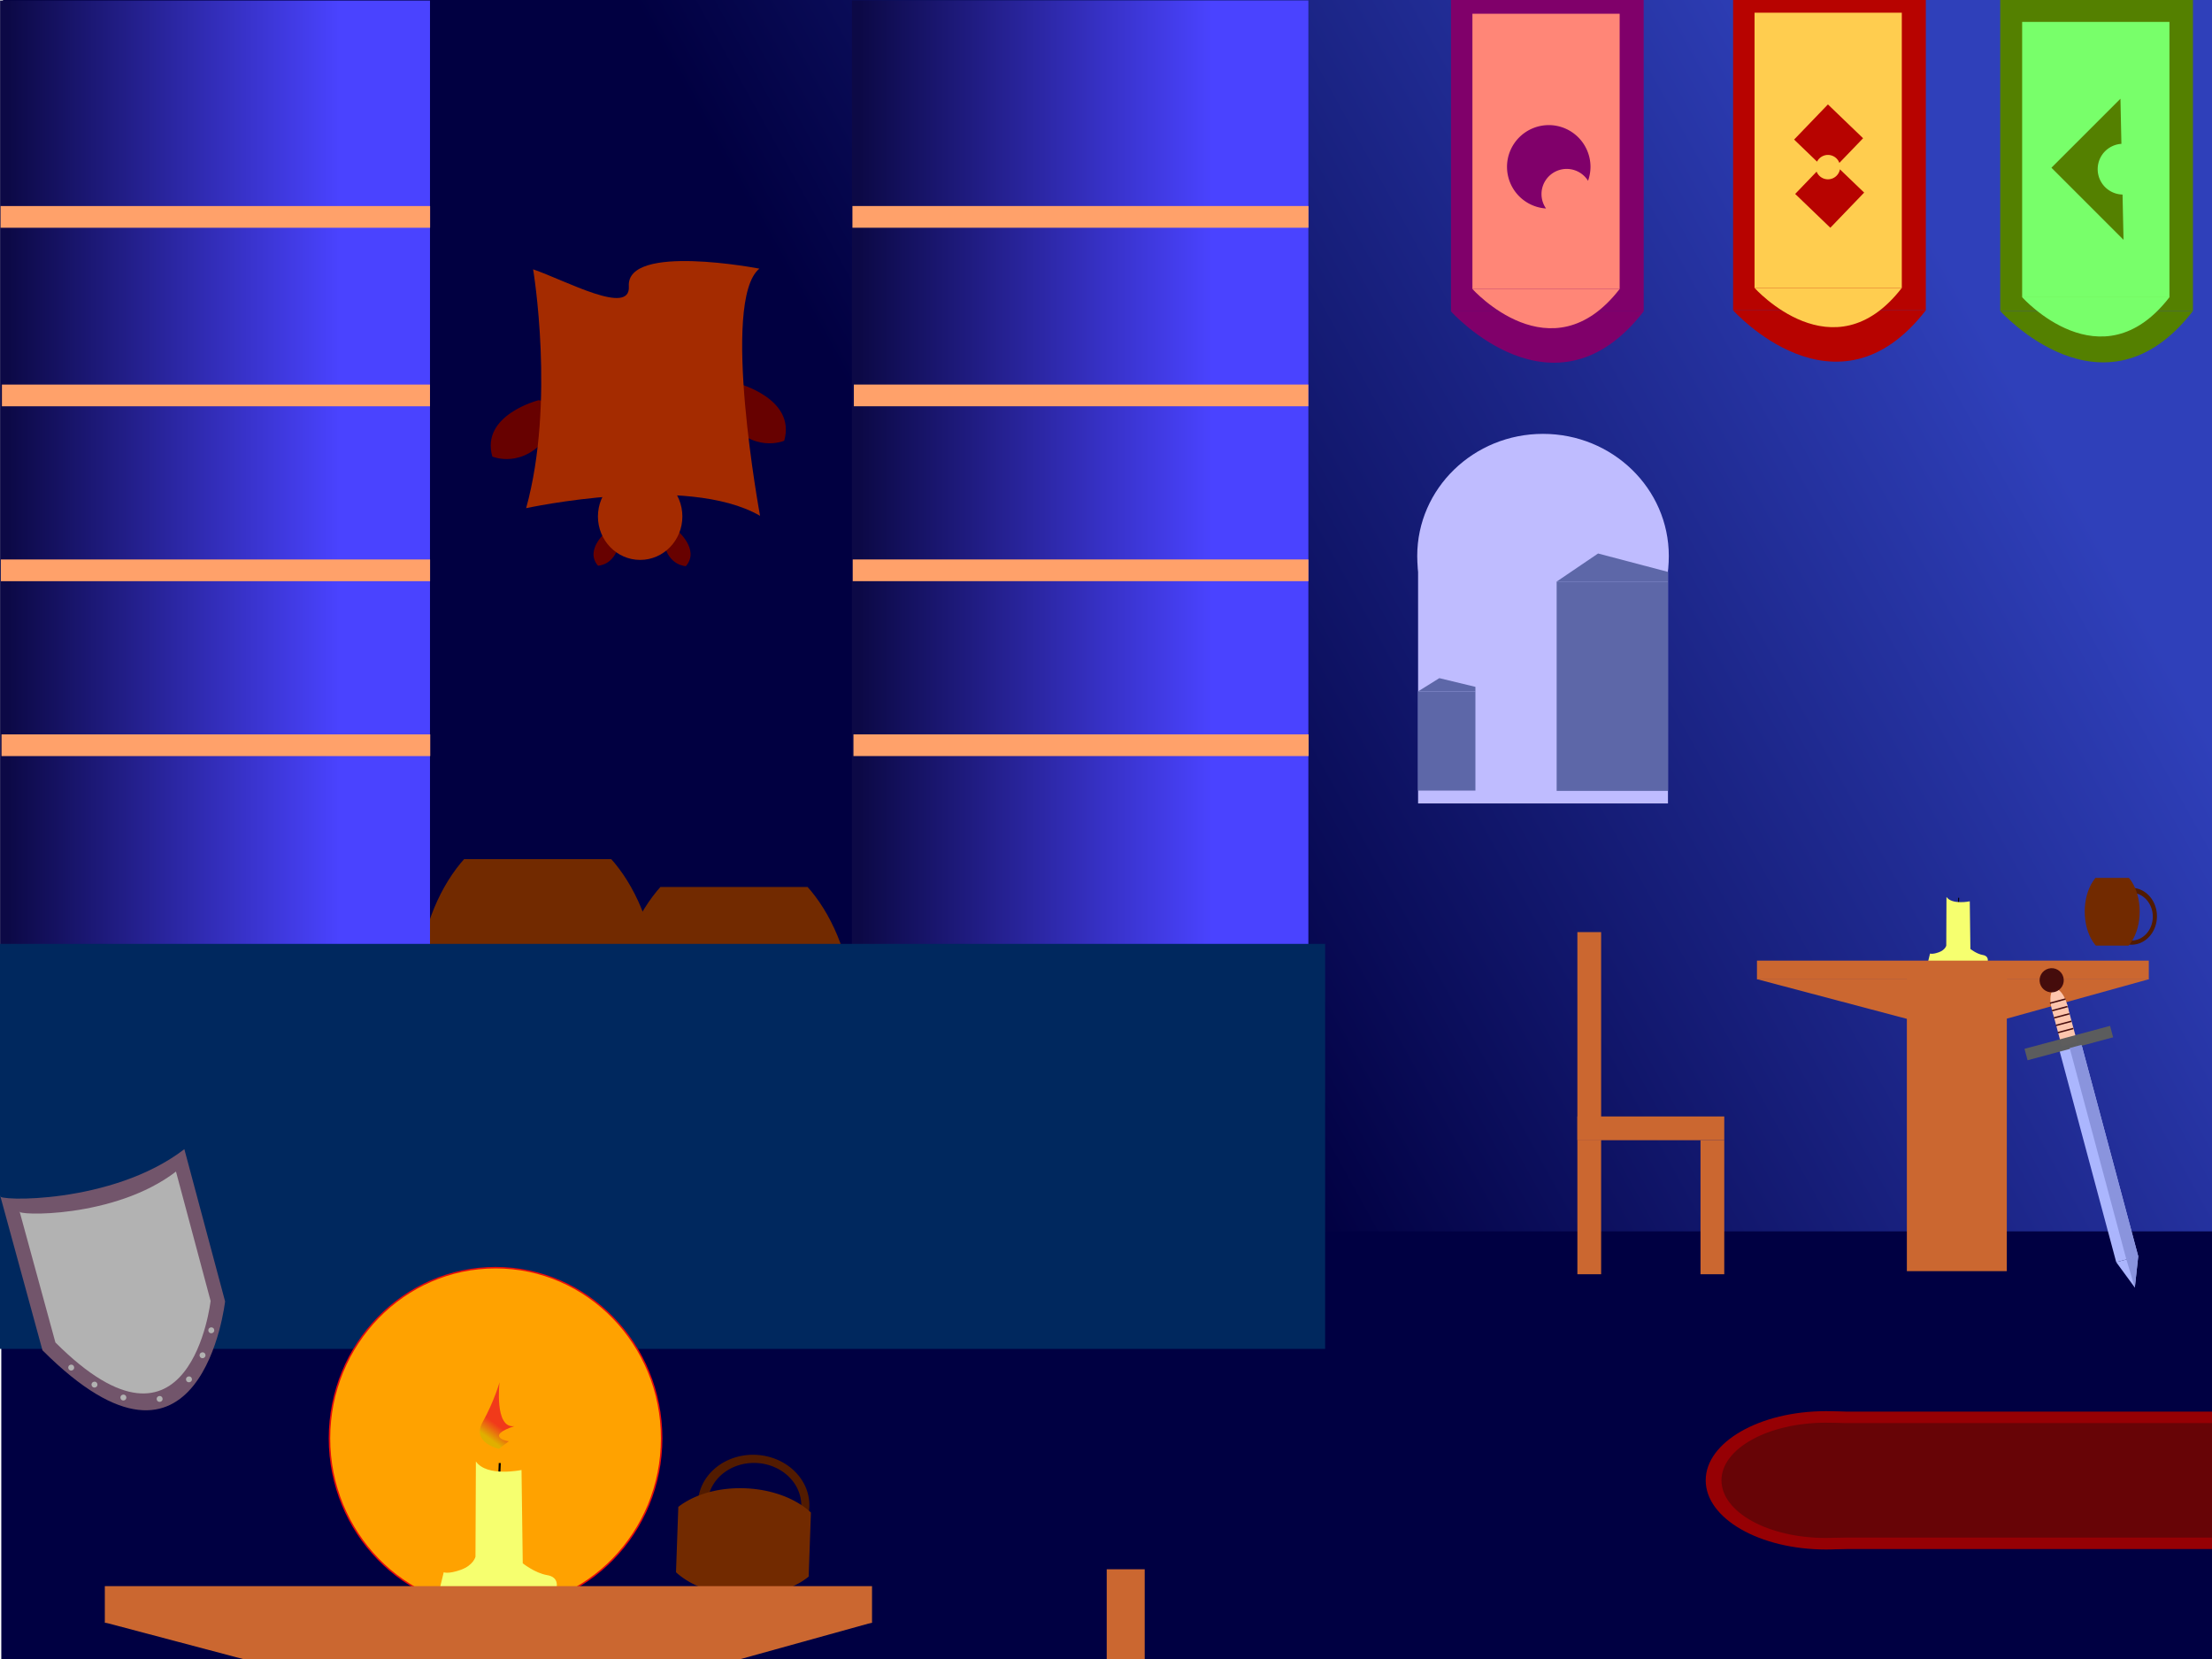 <?xml version="1.0" encoding="UTF-8" standalone="no"?>
<svg
   xmlns:dc="http://purl.org/dc/elements/1.1/"
   xmlns:cc="http://creativecommons.org/ns#"
   xmlns:rdf="http://www.w3.org/1999/02/22-rdf-syntax-ns#"
   xmlns:svg="http://www.w3.org/2000/svg"
   xmlns="http://www.w3.org/2000/svg"
   xmlns:xlink="http://www.w3.org/1999/xlink"
   xmlns:sodipodi="http://sodipodi.sourceforge.net/DTD/sodipodi-0.dtd"
   xmlns:inkscape="http://www.inkscape.org/namespaces/inkscape"
   sodipodi:docname="Inn.svg"
   inkscape:version="1.0 (4035a4fb49, 2020-05-01)"
   id="svg8"
   version="1.1"
   viewBox="0 0 105.833 79.375"
   height="300"
   width="400">
  <defs
     id="defs2">
    <linearGradient
       id="linearGradient1473"
       inkscape:collect="always">
      <stop
         id="stop1469"
         offset="0"
         style="stop-color:#f10000;stop-opacity:1" />
      <stop
         id="stop1471"
         offset="1"
         style="stop-color:#e50c0c;stop-opacity:1" />
    </linearGradient>
    <linearGradient
       id="linearGradient7343"
       inkscape:collect="always">
      <stop
         id="stop7339"
         offset="0"
         style="stop-color:#ffef89;stop-opacity:0.98" />
      <stop
         id="stop7341"
         offset="1"
         style="stop-color:#ffefb2;stop-opacity:1" />
    </linearGradient>
    <linearGradient
       id="linearGradient6464"
       inkscape:collect="always">
      <stop
         id="stop6460"
         offset="0"
         style="stop-color:#4a43ff;stop-opacity:1" />
      <stop
         id="stop6462"
         offset="1"
         style="stop-color:#0c0946;stop-opacity:1" />
    </linearGradient>
    <linearGradient
       id="linearGradient6446"
       inkscape:collect="always">
      <stop
         id="stop6442"
         offset="0"
         style="stop-color:#010041;stop-opacity:1" />
      <stop
         id="stop6444"
         offset="1"
         style="stop-color:#2f40ba;stop-opacity:1" />
    </linearGradient>
    <linearGradient
       id="linearGradient1143-2-4"
       inkscape:collect="always">
      <stop
         id="stop1139"
         offset="0"
         style="stop-color:#ffb358;stop-opacity:1" />
      <stop
         id="stop1141"
         offset="1"
         style="stop-color:#ff6c55;stop-opacity:1" />
    </linearGradient>
    <clipPath
       id="clipPath4045"
       clipPathUnits="userSpaceOnUse">
      <path
         inkscape:connector-curvature="0"
         sodipodi:nodetypes="cccccc"
         id="path4047"
         d="M 87.197,57.598 C 88.696,71.31 86.336,84.021 68.798,92.797 L 14.4,175.728 -18.399,142.395 27.466,50.665 Z"
         style="fill:none;stroke:#000000;stroke-width:0.265px;stroke-linecap:butt;stroke-linejoin:miter;stroke-opacity:1" />
    </clipPath>
    <linearGradient
       gradientTransform="matrix(0.056,0,0,0.056,74.957,1353.685)"
       gradientUnits="userSpaceOnUse"
       y2="509.877"
       x2="1063.466"
       y1="639.77"
       x1="1057.318"
       id="linearGradient1080"
       xlink:href="#linearGradient1143-2-4"
       inkscape:collect="always" />
    <clipPath
       id="clipPath4045-8"
       clipPathUnits="userSpaceOnUse">
      <path
         inkscape:connector-curvature="0"
         sodipodi:nodetypes="cccccc"
         id="path4047-3"
         d="M 87.197,57.598 C 88.696,71.31 86.336,84.021 68.798,92.797 L 14.4,175.728 -18.399,142.395 27.466,50.665 Z"
         style="fill:none;stroke:#000000;stroke-width:0.265px;stroke-linecap:butt;stroke-linejoin:miter;stroke-opacity:1" />
    </clipPath>
    <clipPath
       id="clipPath1307"
       clipPathUnits="userSpaceOnUse">
      <rect
         y="1408.777"
         x="47.975"
         height="17.033"
         width="42.273"
         id="rect1309"
         style="opacity:1;fill:#ac9393;fill-opacity:1;fill-rule:nonzero;stroke:none;stroke-width:0.8;stroke-linecap:round;stroke-linejoin:miter;stroke-miterlimit:4;stroke-dasharray:none;stroke-opacity:1" />
    </clipPath>
    <clipPath
       id="clipPath1313"
       clipPathUnits="userSpaceOnUse">
      <rect
         y="1410.709"
         x="-3.074"
         height="15.234"
         width="34.344"
         id="rect1315"
         style="opacity:1;fill:#ac9393;fill-opacity:1;fill-rule:nonzero;stroke:none;stroke-width:0.8;stroke-linecap:round;stroke-linejoin:miter;stroke-miterlimit:4;stroke-dasharray:none;stroke-opacity:1" />
    </clipPath>
    <linearGradient
       gradientTransform="translate(1.233,7.45)"
       gradientUnits="userSpaceOnUse"
       y2="1381.899"
       x2="149.843"
       y1="1381.899"
       x1="114.108"
       id="linearGradient2302"
       xlink:href="#linearGradient1143-2-4"
       inkscape:collect="always" />
    <clipPath
       id="clipPath1307-4"
       clipPathUnits="userSpaceOnUse">
      <rect
         y="1408.777"
         x="47.975"
         height="17.033"
         width="42.273"
         id="rect1309-9"
         style="opacity:1;fill:#ac9393;fill-opacity:1;fill-rule:nonzero;stroke:none;stroke-width:0.8;stroke-linecap:round;stroke-linejoin:miter;stroke-miterlimit:4;stroke-dasharray:none;stroke-opacity:1" />
    </clipPath>
    <clipPath
       id="clipPath1313-8"
       clipPathUnits="userSpaceOnUse">
      <rect
         y="1410.709"
         x="-3.074"
         height="15.234"
         width="34.344"
         id="rect1315-0"
         style="opacity:1;fill:#ac9393;fill-opacity:1;fill-rule:nonzero;stroke:none;stroke-width:0.8;stroke-linecap:round;stroke-linejoin:miter;stroke-miterlimit:4;stroke-dasharray:none;stroke-opacity:1" />
    </clipPath>
    <clipPath
       id="clipPath1313-6"
       clipPathUnits="userSpaceOnUse">
      <rect
         y="1410.709"
         x="-3.074"
         height="15.234"
         width="34.344"
         id="rect1315-9"
         style="opacity:1;fill:#ac9393;fill-opacity:1;fill-rule:nonzero;stroke:none;stroke-width:0.8;stroke-linecap:round;stroke-linejoin:miter;stroke-miterlimit:4;stroke-dasharray:none;stroke-opacity:1" />
    </clipPath>
    <clipPath
       id="clipPath5233"
       clipPathUnits="userSpaceOnUse">
      <rect
         transform="matrix(0.939,0.345,-0.999,0.048,0,0)"
         y="3300.573"
         x="3554.513"
         height="45.689"
         width="53.25"
         id="rect5235"
         style="opacity:1;fill:none;fill-opacity:1;fill-rule:nonzero;stroke:none;stroke-width:1.511;stroke-linecap:round;stroke-linejoin:miter;stroke-miterlimit:4;stroke-dasharray:none;stroke-opacity:1" />
    </clipPath>
    <clipPath
       id="clipPath5267"
       clipPathUnits="userSpaceOnUse">
      <rect
         y="1397.145"
         x="118.066"
         height="22.785"
         width="37.485"
         id="rect5269"
         style="opacity:1;fill:#722a00;fill-opacity:1;fill-rule:nonzero;stroke:#722a00;stroke-width:0.8;stroke-linecap:round;stroke-linejoin:miter;stroke-miterlimit:4;stroke-dasharray:none;stroke-opacity:1" />
    </clipPath>
    <clipPath
       id="clipPath5267-8"
       clipPathUnits="userSpaceOnUse">
      <rect
         y="1397.145"
         x="118.066"
         height="22.785"
         width="37.485"
         id="rect5269-7"
         style="opacity:1;fill:#722a00;fill-opacity:1;fill-rule:nonzero;stroke:#722a00;stroke-width:0.8;stroke-linecap:round;stroke-linejoin:miter;stroke-miterlimit:4;stroke-dasharray:none;stroke-opacity:1" />
    </clipPath>
    <clipPath
       id="clipPath5389"
       clipPathUnits="userSpaceOnUse">
      <ellipse
         transform="matrix(0.696,0,0,0.987,45.773,18.001)"
         clip-path="url(#clipPath5267-8)"
         ry="14.266"
         rx="13.798"
         cy="1408.471"
         cx="136.541"
         id="ellipse5391"
         style="display:inline;opacity:1;fill:#722a00;fill-opacity:1;fill-rule:nonzero;stroke:none;stroke-width:0.8;stroke-linecap:round;stroke-linejoin:miter;stroke-miterlimit:4;stroke-dasharray:none;stroke-opacity:1" />
    </clipPath>
    <clipPath
       id="clipPath5389-0"
       clipPathUnits="userSpaceOnUse">
      <ellipse
         transform="matrix(0.696,0,0,0.987,45.773,18.001)"
         clip-path="url(#clipPath5267-8)"
         ry="14.266"
         rx="13.798"
         cy="1408.471"
         cx="136.541"
         id="ellipse5391-6"
         style="display:inline;opacity:1;fill:#722a00;fill-opacity:1;fill-rule:nonzero;stroke:none;stroke-width:0.8;stroke-linecap:round;stroke-linejoin:miter;stroke-miterlimit:4;stroke-dasharray:none;stroke-opacity:1" />
    </clipPath>
    <clipPath
       id="clipPath5267-4"
       clipPathUnits="userSpaceOnUse">
      <rect
         y="1397.145"
         x="118.066"
         height="22.785"
         width="37.485"
         id="rect5269-0"
         style="opacity:1;fill:#722a00;fill-opacity:1;fill-rule:nonzero;stroke:#722a00;stroke-width:0.8;stroke-linecap:round;stroke-linejoin:miter;stroke-miterlimit:4;stroke-dasharray:none;stroke-opacity:1" />
    </clipPath>
    <clipPath
       id="clipPath6156"
       clipPathUnits="userSpaceOnUse">
      <rect
         y="618.13"
         x="-326.316"
         height="444.594"
         width="592.598"
         id="rect6158"
         style="opacity:1;fill:#ffc486;fill-opacity:1;fill-rule:nonzero;stroke:#ffc486;stroke-width:1.92;stroke-linecap:round;stroke-linejoin:miter;stroke-miterlimit:4;stroke-dasharray:none;stroke-opacity:1" />
    </clipPath>
    <clipPath
       id="clipPath7258"
       clipPathUnits="userSpaceOnUse">
      <rect
         y="1363.269"
         x="-0.134"
         height="47.973"
         width="40.892"
         id="rect7260"
         style="opacity:1;fill:#ffb358;fill-opacity:0;fill-rule:nonzero;stroke:none;stroke-width:0.077;stroke-linecap:round;stroke-linejoin:miter;stroke-miterlimit:4;stroke-dasharray:none;stroke-opacity:1" />
    </clipPath>
    <clipPath
       id="clipPath7268"
       clipPathUnits="userSpaceOnUse">
      <rect
         y="1354.85"
         x="68.822"
         height="48.106"
         width="37.421"
         id="rect7270"
         style="opacity:1;fill:#ffb358;fill-opacity:0;fill-rule:nonzero;stroke:none;stroke-width:0.077;stroke-linecap:round;stroke-linejoin:miter;stroke-miterlimit:4;stroke-dasharray:none;stroke-opacity:1" />
    </clipPath>
    <clipPath
       id="clipPath7337"
       clipPathUnits="userSpaceOnUse">
      <rect
         y="1349.309"
         x="-0.081"
         height="20.508"
         width="106.588"
         id="rect7339"
         style="opacity:1;fill:#ffc28e;fill-opacity:1;fill-rule:nonzero;stroke:none;stroke-width:0.077;stroke-linecap:round;stroke-linejoin:miter;stroke-miterlimit:4;stroke-dasharray:none;stroke-opacity:1" />
    </clipPath>
    <clipPath
       id="clipPath5389-8"
       clipPathUnits="userSpaceOnUse">
      <ellipse
         transform="matrix(0.696,0,0,0.987,45.773,18.001)"
         clip-path="url(#clipPath5267-8)"
         ry="14.266"
         rx="13.798"
         cy="1408.471"
         cx="136.541"
         id="ellipse5391-8"
         style="display:inline;opacity:1;fill:#722a00;fill-opacity:1;fill-rule:nonzero;stroke:none;stroke-width:0.8;stroke-linecap:round;stroke-linejoin:miter;stroke-miterlimit:4;stroke-dasharray:none;stroke-opacity:1" />
    </clipPath>
    <clipPath
       id="clipPath5267-6"
       clipPathUnits="userSpaceOnUse">
      <rect
         y="1397.145"
         x="118.066"
         height="22.785"
         width="37.485"
         id="rect5269-8"
         style="opacity:1;fill:#722a00;fill-opacity:1;fill-rule:nonzero;stroke:#722a00;stroke-width:0.8;stroke-linecap:round;stroke-linejoin:miter;stroke-miterlimit:4;stroke-dasharray:none;stroke-opacity:1" />
    </clipPath>
    <linearGradient
       gradientTransform="translate(-106.117,-0.011)"
       gradientUnits="userSpaceOnUse"
       y2="1368.935"
       x2="9.071"
       y1="1392.653"
       x1="51.877"
       id="linearGradient6448"
       xlink:href="#linearGradient6446"
       inkscape:collect="always" />
    <linearGradient
       gradientTransform="translate(-106.037,-0.011)"
       gradientUnits="userSpaceOnUse"
       y2="1372.423"
       x2="105.237"
       y1="1372.423"
       x1="72.296"
       id="linearGradient6466"
       xlink:href="#linearGradient6464"
       inkscape:collect="always" />
    <clipPath
       id="clipPath7320"
       clipPathUnits="userSpaceOnUse">
      <rect
         y="1382.562"
         x="26.56"
         height="7.484"
         width="6.648"
         id="rect7322"
         style="opacity:1;fill:#f22900;fill-opacity:1;fill-rule:nonzero;stroke:none;stroke-width:0.076;stroke-linecap:round;stroke-linejoin:miter;stroke-miterlimit:4;stroke-dasharray:none;stroke-opacity:1" />
    </clipPath>
    <clipPath
       id="clipPath7398"
       clipPathUnits="userSpaceOnUse">
      <rect
         ry="5.918"
         transform="rotate(-90)"
         y="-32.24"
         x="-1386.105"
         height="17.975"
         width="17.074"
         id="rect7400"
         style="display:inline;opacity:1;fill:url(#linearGradient7402);fill-opacity:1;fill-rule:nonzero;stroke-width:0.088" />
    </clipPath>
    <linearGradient
       y2="37.918"
       x2="-1379.164"
       y1="31.638"
       x1="-1371.708"
       gradientTransform="matrix(1.05,0,0,1.063,65.925,-56.962)"
       gradientUnits="userSpaceOnUse"
       id="linearGradient7402"
       xlink:href="#linearGradient7343"
       inkscape:collect="always" />
    <clipPath
       id="clipPath5389-7"
       clipPathUnits="userSpaceOnUse">
      <ellipse
         transform="matrix(0.696,0,0,0.987,45.773,18.001)"
         clip-path="url(#clipPath5267-8)"
         ry="14.266"
         rx="13.798"
         cy="1408.471"
         cx="136.541"
         id="ellipse5391-7"
         style="display:inline;opacity:1;fill:#722a00;fill-opacity:1;fill-rule:nonzero;stroke:none;stroke-width:0.8;stroke-linecap:round;stroke-linejoin:miter;stroke-miterlimit:4;stroke-dasharray:none;stroke-opacity:1" />
    </clipPath>
    <clipPath
       id="clipPath5267-1"
       clipPathUnits="userSpaceOnUse">
      <rect
         y="1397.145"
         x="118.066"
         height="22.785"
         width="37.485"
         id="rect5269-2"
         style="opacity:1;fill:#722a00;fill-opacity:1;fill-rule:nonzero;stroke:#722a00;stroke-width:0.8;stroke-linecap:round;stroke-linejoin:miter;stroke-miterlimit:4;stroke-dasharray:none;stroke-opacity:1" />
    </clipPath>
    <clipPath
       id="clipPath5389-7-3"
       clipPathUnits="userSpaceOnUse">
      <ellipse
         transform="matrix(0.696,0,0,0.987,45.773,18.001)"
         clip-path="url(#clipPath5267-8)"
         ry="14.266"
         rx="13.798"
         cy="1408.471"
         cx="136.541"
         id="ellipse5391-7-9"
         style="display:inline;opacity:1;fill:#722a00;fill-opacity:1;fill-rule:nonzero;stroke:none;stroke-width:0.8;stroke-linecap:round;stroke-linejoin:miter;stroke-miterlimit:4;stroke-dasharray:none;stroke-opacity:1" />
    </clipPath>
    <clipPath
       id="clipPath5267-1-4"
       clipPathUnits="userSpaceOnUse">
      <rect
         y="1397.145"
         x="118.066"
         height="22.785"
         width="37.485"
         id="rect5269-2-8"
         style="opacity:1;fill:#722a00;fill-opacity:1;fill-rule:nonzero;stroke:#722a00;stroke-width:0.8;stroke-linecap:round;stroke-linejoin:miter;stroke-miterlimit:4;stroke-dasharray:none;stroke-opacity:1" />
    </clipPath>
    <clipPath
       id="clipPath5389-7-1"
       clipPathUnits="userSpaceOnUse">
      <ellipse
         transform="matrix(0.696,0,0,0.987,45.773,18.001)"
         clip-path="url(#clipPath5267-8)"
         ry="14.266"
         rx="13.798"
         cy="1408.471"
         cx="136.541"
         id="ellipse5391-7-0"
         style="display:inline;opacity:1;fill:#722a00;fill-opacity:1;fill-rule:nonzero;stroke:none;stroke-width:0.8;stroke-linecap:round;stroke-linejoin:miter;stroke-miterlimit:4;stroke-dasharray:none;stroke-opacity:1" />
    </clipPath>
    <clipPath
       id="clipPath5267-1-1"
       clipPathUnits="userSpaceOnUse">
      <rect
         y="1397.145"
         x="118.066"
         height="22.785"
         width="37.485"
         id="rect5269-2-6"
         style="opacity:1;fill:#722a00;fill-opacity:1;fill-rule:nonzero;stroke:#722a00;stroke-width:0.8;stroke-linecap:round;stroke-linejoin:miter;stroke-miterlimit:4;stroke-dasharray:none;stroke-opacity:1" />
    </clipPath>
    <clipPath
       id="clipPath5389-7-3-2"
       clipPathUnits="userSpaceOnUse">
      <ellipse
         transform="matrix(0.696,0,0,0.987,45.773,18.001)"
         clip-path="url(#clipPath5267-8)"
         ry="14.266"
         rx="13.798"
         cy="1408.471"
         cx="136.541"
         id="ellipse5391-7-9-0"
         style="display:inline;opacity:1;fill:#722a00;fill-opacity:1;fill-rule:nonzero;stroke:none;stroke-width:0.8;stroke-linecap:round;stroke-linejoin:miter;stroke-miterlimit:4;stroke-dasharray:none;stroke-opacity:1" />
    </clipPath>
    <clipPath
       id="clipPath5267-1-4-4"
       clipPathUnits="userSpaceOnUse">
      <rect
         y="1397.145"
         x="118.066"
         height="22.785"
         width="37.485"
         id="rect5269-2-8-0"
         style="opacity:1;fill:#722a00;fill-opacity:1;fill-rule:nonzero;stroke:#722a00;stroke-width:0.8;stroke-linecap:round;stroke-linejoin:miter;stroke-miterlimit:4;stroke-dasharray:none;stroke-opacity:1" />
    </clipPath>
    <clipPath
       id="clipPath1353"
       clipPathUnits="userSpaceOnUse">
      <rect
         transform="matrix(0.914,-0.406,0.406,0.914,0,0)"
         y="-190.28"
         x="-996.226"
         height="242.07"
         width="413.035"
         id="rect1355"
         style="display:inline;opacity:1;fill:#313131;fill-opacity:1;fill-rule:nonzero;stroke:none;stroke-width:0.47;stroke-linecap:round;stroke-linejoin:miter;stroke-miterlimit:4;stroke-dasharray:none;stroke-opacity:1" />
    </clipPath>
    <radialGradient
       gradientUnits="userSpaceOnUse"
       gradientTransform="matrix(1,0,0,1.028,0,-38.53)"
       r="4.328"
       fy="1392.412"
       fx="12.598"
       cy="1392.412"
       cx="12.598"
       id="radialGradient1475"
       xlink:href="#linearGradient1473"
       inkscape:collect="always" />
    <filter
       height="2.624"
       y="-0.812"
       width="2.669"
       x="-0.835"
       id="filter1677"
       style="color-interpolation-filters:sRGB"
       inkscape:collect="always">
      <feGaussianBlur
         id="feGaussianBlur1679"
         stdDeviation="3.01"
         inkscape:collect="always" />
    </filter>
    <linearGradient
       gradientTransform="matrix(0.512,0,0,1,-90.318,-0.065)"
       gradientUnits="userSpaceOnUse"
       y2="1372.423"
       x2="105.237"
       y1="1372.423"
       x1="72.296"
       id="linearGradient6466-6"
       xlink:href="#linearGradient6464"
       inkscape:collect="always" />
    <clipPath
       id="clipPath5389-85"
       clipPathUnits="userSpaceOnUse">
      <ellipse
         transform="matrix(0.696,0,0,0.987,45.773,18.001)"
         clip-path="url(#clipPath5267-8)"
         ry="14.266"
         rx="13.798"
         cy="1408.471"
         cx="136.541"
         id="ellipse5391-3"
         style="display:inline;opacity:1;fill:#722a00;fill-opacity:1;fill-rule:nonzero;stroke:none;stroke-width:0.8;stroke-linecap:round;stroke-linejoin:miter;stroke-miterlimit:4;stroke-dasharray:none;stroke-opacity:1" />
    </clipPath>
    <clipPath
       id="clipPath5267-3"
       clipPathUnits="userSpaceOnUse">
      <rect
         y="1397.145"
         x="118.066"
         height="22.785"
         width="37.485"
         id="rect5269-9"
         style="opacity:1;fill:#722a00;fill-opacity:1;fill-rule:nonzero;stroke:#722a00;stroke-width:0.8;stroke-linecap:round;stroke-linejoin:miter;stroke-miterlimit:4;stroke-dasharray:none;stroke-opacity:1" />
    </clipPath>
    <clipPath
       id="clipPath5389-7-1-5"
       clipPathUnits="userSpaceOnUse">
      <ellipse
         transform="matrix(0.696,0,0,0.987,45.773,18.001)"
         clip-path="url(#clipPath5267-8)"
         ry="14.266"
         rx="13.798"
         cy="1408.471"
         cx="136.541"
         id="ellipse5391-7-0-6"
         style="display:inline;opacity:1;fill:#722a00;fill-opacity:1;fill-rule:nonzero;stroke:none;stroke-width:0.8;stroke-linecap:round;stroke-linejoin:miter;stroke-miterlimit:4;stroke-dasharray:none;stroke-opacity:1" />
    </clipPath>
    <clipPath
       id="clipPath5267-1-1-7"
       clipPathUnits="userSpaceOnUse">
      <rect
         y="1397.145"
         x="118.066"
         height="22.785"
         width="37.485"
         id="rect5269-2-6-5"
         style="opacity:1;fill:#722a00;fill-opacity:1;fill-rule:nonzero;stroke:#722a00;stroke-width:0.8;stroke-linecap:round;stroke-linejoin:miter;stroke-miterlimit:4;stroke-dasharray:none;stroke-opacity:1" />
    </clipPath>
    <clipPath
       id="clipPath1430"
       clipPathUnits="userSpaceOnUse">
      <g
         style="display:inline;fill:#bfbcff;fill-opacity:1"
         id="g1436"
         transform="matrix(-1.209,0,0,-3.76,173.28,6681.89)">
        <rect
           style="opacity:1;fill:#bfbcff;fill-opacity:1;fill-rule:nonzero;stroke:none;stroke-width:0.224;stroke-linecap:round;stroke-linejoin:miter;stroke-miterlimit:4;stroke-dasharray:none;stroke-opacity:1"
           id="rect1432"
           width="9.889"
           height="4.67"
           x="47.841"
           y="1406.841" />
        <ellipse
           style="opacity:1;fill:#bfbcff;fill-opacity:1;fill-rule:nonzero;stroke:none;stroke-width:0.772;stroke-linecap:round;stroke-linejoin:miter;stroke-miterlimit:4;stroke-dasharray:none;stroke-opacity:1"
           id="ellipse1434"
           cx="52.786"
           cy="1411.444"
           rx="4.978"
           ry="2.272" />
      </g>
    </clipPath>
    <clipPath
       id="clipPath1430-8"
       clipPathUnits="userSpaceOnUse">
      <g
         style="display:inline;fill:#bfbcff;fill-opacity:1"
         id="g1436-5"
         transform="matrix(-1.209,0,0,-3.76,173.28,6681.89)">
        <rect
           style="opacity:1;fill:#bfbcff;fill-opacity:1;fill-rule:nonzero;stroke:none;stroke-width:0.224;stroke-linecap:round;stroke-linejoin:miter;stroke-miterlimit:4;stroke-dasharray:none;stroke-opacity:1"
           id="rect1432-7"
           width="9.889"
           height="4.67"
           x="47.841"
           y="1406.841" />
        <ellipse
           style="opacity:1;fill:#bfbcff;fill-opacity:1;fill-rule:nonzero;stroke:none;stroke-width:0.772;stroke-linecap:round;stroke-linejoin:miter;stroke-miterlimit:4;stroke-dasharray:none;stroke-opacity:1"
           id="ellipse1434-9"
           cx="52.786"
           cy="1411.444"
           rx="4.978"
           ry="2.272" />
      </g>
    </clipPath>
    <linearGradient
       gradientTransform="matrix(-2.453,0,0,2.453,54.408,-1997.277)"
       gradientUnits="userSpaceOnUse"
       y2="1392.466"
       x2="12.81"
       y1="1392.218"
       x1="12.628"
       id="linearGradient1414"
       xlink:href="#linearGradient1412"
       inkscape:collect="always" />
    <linearGradient
       id="linearGradient1412"
       inkscape:collect="always">
      <stop
         id="stop1408"
         offset="0"
         style="stop-color:#f13a1a;stop-opacity:1" />
      <stop
         id="stop1410"
         offset="1"
         style="stop-color:#e0af00;stop-opacity:1" />
    </linearGradient>
  </defs>
  <sodipodi:namedview
     inkscape:document-rotation="0"
     inkscape:lockguides="false"
     width="400px"
     inkscape:window-maximized="1"
     inkscape:window-y="-8"
     inkscape:window-x="-8"
     inkscape:window-height="1027"
     inkscape:window-width="1920"
     showguides="true"
     units="px"
     showgrid="false"
     inkscape:current-layer="layer1"
     inkscape:document-units="mm"
     inkscape:cy="92.81357"
     inkscape:cx="183.57717"
     inkscape:zoom="1.979899"
     inkscape:pageshadow="2"
     inkscape:pageopacity="0.0"
     borderopacity="1.0"
     bordercolor="#666666"
     pagecolor="#ffffff"
     id="base" />
  <g
     transform="translate(0,-1349.375)"
     style="display:inline"
     inkscape:label="Background"
     id="layer6"
     inkscape:groupmode="layer">
    <rect
       transform="scale(-1,1)"
       y="1349.363"
       x="-106.306"
       height="79.563"
       width="106.164"
       id="rect6422"
       style="opacity:1;fill:url(#linearGradient6448);fill-opacity:1;fill-rule:nonzero;stroke:none;stroke-width:0.077;stroke-linecap:round;stroke-linejoin:miter;stroke-miterlimit:4;stroke-dasharray:none;stroke-opacity:1" />
    <rect
       transform="scale(-1,1)"
       y="1408.29"
       x="-106.306"
       height="20.637"
       width="106.244"
       id="rect4719"
       style="display:inline;fill:#000042;fill-opacity:1;fill-rule:nonzero;stroke-width:0.015" />
    <g
       transform="translate(2227.301,1166.446)"
       id="layer1-6"
       inkscape:label="Layer 1">
      <rect
         style="opacity:0.99;fill:#e6e6e6;stroke:none;stroke-width:0.265;stroke-dasharray:0.265, 0.529"
         id="rect1426-4-1-7-1"
         width="18.666"
         height="1.2"
         x="609.907"
         y="-202.424"
         transform="rotate(26.613)" />
    </g>
    <g
       clip-path="url(#clipPath5389)"
       transform="matrix(-0.603,0,0,0.603,110.631,548.1)"
       id="g5371">
      <g
         id="g5399">
        <ellipse
           transform="matrix(0.696,0,0,0.987,45.773,18.001)"
           clip-path="url(#clipPath5267)"
           ry="14.266"
           rx="13.798"
           cy="1408.471"
           cx="136.541"
           id="path5261"
           style="opacity:1;fill:#4b1900;fill-opacity:1;fill-rule:nonzero;stroke:none;stroke-width:0.8;stroke-linecap:round;stroke-linejoin:miter;stroke-miterlimit:4;stroke-dasharray:none;stroke-opacity:1" />
        <rect
           y="1400.279"
           x="132.421"
           height="0.472"
           width="16.796"
           id="rect5273"
           style="opacity:1;fill:#ffa16a;fill-opacity:1;fill-rule:nonzero;stroke:none;stroke-width:1.189;stroke-linecap:round;stroke-linejoin:miter;stroke-miterlimit:4;stroke-dasharray:none;stroke-opacity:1" />
        <rect
           y="1404.087"
           x="131.217"
           height="0.472"
           width="19.489"
           id="rect5273-7"
           style="display:inline;opacity:1;fill:#ffa16a;fill-opacity:1;fill-rule:nonzero;stroke:none;stroke-width:1.281;stroke-linecap:round;stroke-linejoin:miter;stroke-miterlimit:4;stroke-dasharray:none;stroke-opacity:1" />
        <rect
           y="1407.914"
           x="130.555"
           height="0.472"
           width="21.285"
           id="rect5273-5"
           style="display:inline;opacity:1;fill:#ffa16a;fill-opacity:1;fill-rule:nonzero;stroke:none;stroke-width:1.338;stroke-linecap:round;stroke-linejoin:miter;stroke-miterlimit:4;stroke-dasharray:none;stroke-opacity:1" />
        <rect
           y="1411.883"
           x="130.106"
           height="0.472"
           width="21.285"
           id="rect5273-5-7"
           style="display:inline;opacity:1;fill:#ffa16a;fill-opacity:1;fill-rule:nonzero;stroke:none;stroke-width:1.338;stroke-linecap:round;stroke-linejoin:miter;stroke-miterlimit:4;stroke-dasharray:none;stroke-opacity:1" />
        <rect
           y="1415.568"
           x="130.484"
           height="0.472"
           width="21.285"
           id="rect5273-5-70"
           style="display:inline;opacity:1;fill:#ffa16a;fill-opacity:1;fill-rule:nonzero;stroke:none;stroke-width:1.338;stroke-linecap:round;stroke-linejoin:miter;stroke-miterlimit:4;stroke-dasharray:none;stroke-opacity:1" />
      </g>
    </g>
    <g
       style="fill:#722a00;fill-opacity:1;stroke:none"
       transform="matrix(0.146,0,0,0.146,284.248,1396.312)"
       id="g5627">
      <g
         style="fill:#722a00;fill-opacity:1;stroke:none;stroke-width:0.3"
         transform="translate(-1101.5,-752.63)"
         id="g5625" />
    </g>
    <g
       id="g5775"
       style="display:inline;fill:#722a00;fill-opacity:1;stroke:none;stroke-width:0.3"
       transform="matrix(0.146,0,0,0.146,123.163,1286.247)" />
    <rect
       y="1453.873"
       x="-5.345"
       height="14.299"
       width="58.398"
       id="rect7254"
       style="opacity:1;fill:#ffb358;fill-opacity:0;fill-rule:nonzero;stroke:none;stroke-width:0.077;stroke-linecap:round;stroke-linejoin:miter;stroke-miterlimit:4;stroke-dasharray:none;stroke-opacity:1" />
    <g
       transform="matrix(0.482,0,0,1,0.002,0)"
       id="g1081">
      <rect
         style="display:inline;opacity:1;fill:url(#linearGradient6466);fill-opacity:1;fill-rule:nonzero;stroke:none;stroke-width:0.091;stroke-linecap:round;stroke-linejoin:miter;stroke-miterlimit:4;stroke-dasharray:none;stroke-opacity:1"
         id="rect4704-9"
         width="42.674"
         height="52.077"
         x="-42.678"
         y="1349.4"
         transform="scale(-1,1)" />
      <rect
         style="opacity:1;fill:#ffa16a;fill-opacity:1;fill-rule:nonzero;stroke:none;stroke-width:0.101;stroke-linecap:round;stroke-linejoin:miter;stroke-miterlimit:4;stroke-dasharray:none;stroke-opacity:1"
         id="rect6267"
         width="42.636"
         height="1.039"
         x="-42.69"
         y="1359.233"
         transform="scale(-1,1)" />
      <rect
         style="display:inline;opacity:1;fill:#ffa16a;fill-opacity:1;fill-rule:nonzero;stroke:none;stroke-width:0.101;stroke-linecap:round;stroke-linejoin:miter;stroke-miterlimit:4;stroke-dasharray:none;stroke-opacity:1"
         id="rect6267-8"
         width="42.491"
         height="1.039"
         x="-42.678"
         y="1367.775"
         transform="scale(-1,1)" />
      <rect
         style="display:inline;opacity:1;fill:#ffa16a;fill-opacity:1;fill-rule:nonzero;stroke:none;stroke-width:0.101;stroke-linecap:round;stroke-linejoin:miter;stroke-miterlimit:4;stroke-dasharray:none;stroke-opacity:1"
         id="rect6267-9"
         width="42.605"
         height="1.039"
         x="-42.687"
         y="1376.143"
         transform="scale(-1,1)" />
      <rect
         style="display:inline;opacity:1;fill:#ffa16a;fill-opacity:1;fill-rule:nonzero;stroke:none;stroke-width:0.101;stroke-linecap:round;stroke-linejoin:miter;stroke-miterlimit:4;stroke-dasharray:none;stroke-opacity:1"
         id="rect6267-89"
         width="42.555"
         height="1.039"
         x="-42.703"
         y="1384.511"
         transform="scale(-1,1)" />
    </g>
    <g
       transform="translate(4.706,0.052)"
       id="g1088">
      <rect
         style="display:inline;opacity:1;fill:url(#linearGradient6466-6);fill-opacity:1;fill-rule:nonzero;stroke:none;stroke-width:0.065;stroke-linecap:round;stroke-linejoin:miter;stroke-miterlimit:4;stroke-dasharray:none;stroke-opacity:1"
         id="rect4704-9-2"
         width="21.839"
         height="52.077"
         x="-57.893"
         y="1349.347"
         transform="scale(-1,1)" />
      <rect
         style="display:inline;opacity:1;fill:#ffa16a;fill-opacity:1;fill-rule:nonzero;stroke:none;stroke-width:0.073;stroke-linecap:round;stroke-linejoin:miter;stroke-miterlimit:4;stroke-dasharray:none;stroke-opacity:1"
         id="rect6267-1"
         width="21.82"
         height="1.039"
         x="-57.899"
         y="1359.18"
         transform="scale(-1,1)" />
      <rect
         style="display:inline;opacity:1;fill:#ffa16a;fill-opacity:1;fill-rule:nonzero;stroke:none;stroke-width:0.072;stroke-linecap:round;stroke-linejoin:miter;stroke-miterlimit:4;stroke-dasharray:none;stroke-opacity:1"
         id="rect6267-8-5"
         width="21.746"
         height="1.039"
         x="-57.893"
         y="1367.722"
         transform="scale(-1,1)" />
      <rect
         style="display:inline;opacity:1;fill:#ffa16a;fill-opacity:1;fill-rule:nonzero;stroke:none;stroke-width:0.073;stroke-linecap:round;stroke-linejoin:miter;stroke-miterlimit:4;stroke-dasharray:none;stroke-opacity:1"
         id="rect6267-9-5"
         width="21.804"
         height="1.039"
         x="-57.897"
         y="1376.09"
         transform="scale(-1,1)" />
      <rect
         style="display:inline;opacity:1;fill:#ffa16a;fill-opacity:1;fill-rule:nonzero;stroke:none;stroke-width:0.072;stroke-linecap:round;stroke-linejoin:miter;stroke-miterlimit:4;stroke-dasharray:none;stroke-opacity:1"
         id="rect6267-89-1"
         width="21.778"
         height="1.039"
         x="-57.906"
         y="1384.458"
         transform="scale(-1,1)" />
    </g>
    <g
       clip-path="url(#clipPath5389-85)"
       transform="matrix(-0.603,0,0,0.603,120.024,549.431)"
       id="g5371-9"
       style="display:inline">
      <g
         id="g5399-1">
        <ellipse
           transform="matrix(0.696,0,0,0.987,45.773,18.001)"
           clip-path="url(#clipPath5267-3)"
           ry="14.266"
           rx="13.798"
           cy="1408.471"
           cx="136.541"
           id="path5261-6"
           style="opacity:1;fill:#4b1900;fill-opacity:1;fill-rule:nonzero;stroke:none;stroke-width:0.8;stroke-linecap:round;stroke-linejoin:miter;stroke-miterlimit:4;stroke-dasharray:none;stroke-opacity:1" />
        <rect
           y="1400.279"
           x="132.421"
           height="0.472"
           width="16.796"
           id="rect5273-2"
           style="opacity:1;fill:#ffa16a;fill-opacity:1;fill-rule:nonzero;stroke:none;stroke-width:1.189;stroke-linecap:round;stroke-linejoin:miter;stroke-miterlimit:4;stroke-dasharray:none;stroke-opacity:1" />
        <rect
           y="1404.087"
           x="131.217"
           height="0.472"
           width="19.489"
           id="rect5273-7-8"
           style="display:inline;opacity:1;fill:#ffa16a;fill-opacity:1;fill-rule:nonzero;stroke:none;stroke-width:1.281;stroke-linecap:round;stroke-linejoin:miter;stroke-miterlimit:4;stroke-dasharray:none;stroke-opacity:1" />
        <rect
           y="1407.914"
           x="130.555"
           height="0.472"
           width="21.285"
           id="rect5273-5-4"
           style="display:inline;opacity:1;fill:#ffa16a;fill-opacity:1;fill-rule:nonzero;stroke:none;stroke-width:1.338;stroke-linecap:round;stroke-linejoin:miter;stroke-miterlimit:4;stroke-dasharray:none;stroke-opacity:1" />
        <rect
           y="1411.883"
           x="130.106"
           height="0.472"
           width="21.285"
           id="rect5273-5-7-0"
           style="display:inline;opacity:1;fill:#ffa16a;fill-opacity:1;fill-rule:nonzero;stroke:none;stroke-width:1.338;stroke-linecap:round;stroke-linejoin:miter;stroke-miterlimit:4;stroke-dasharray:none;stroke-opacity:1" />
        <rect
           y="1415.568"
           x="130.484"
           height="0.472"
           width="21.285"
           id="rect5273-5-70-1"
           style="display:inline;opacity:1;fill:#ffa16a;fill-opacity:1;fill-rule:nonzero;stroke:none;stroke-width:1.338;stroke-linecap:round;stroke-linejoin:miter;stroke-miterlimit:4;stroke-dasharray:none;stroke-opacity:1" />
      </g>
    </g>
    <rect
       transform="scale(-1,1)"
       y="1394.535"
       x="-63.401"
       height="19.377"
       width="63.414"
       id="rect4704"
       style="opacity:1;fill:#00285e;fill-opacity:1;fill-rule:nonzero;stroke:none;stroke-width:0.067;stroke-linecap:round;stroke-linejoin:miter;stroke-miterlimit:4;stroke-dasharray:none;stroke-opacity:1" />
    <path
       inkscape:connector-curvature="0"
       id="path1171-3"
       d="m 25.77,1368.523 c 0,0 -2.785,0.702 -2.214,2.696 0,0 1.467,0.644 2.713,-1.043 1.245,-1.687 -0.404,-1.609 -0.499,-1.653 z"
       style="display:inline;fill:#670100;fill-opacity:1;stroke:none;stroke-width:0.78px;stroke-linecap:butt;stroke-linejoin:miter;stroke-opacity:1" />
    <path
       inkscape:connector-curvature="0"
       id="path1171-3-7"
       d="m 35.256,1367.704 c 0,0 2.848,0.718 2.264,2.758 0,0 -1.501,0.659 -2.774,-1.067 -1.274,-1.725 0.413,-1.646 0.51,-1.691 z"
       style="display:inline;fill:#670100;fill-opacity:1;stroke:none;stroke-width:0.798px;stroke-linecap:butt;stroke-linejoin:miter;stroke-opacity:1" />
    <path
       sodipodi:nodetypes="ccccscc"
       inkscape:connector-curvature="0"
       id="path1138"
       d="m 25.507,1362.262 c 0,0 1.069,6.348 -0.334,11.426 0,0 7.684,-1.671 11.192,0.367 0,0 -1.904,-10.29 -0.033,-11.827 0,0 -6.377,-1.233 -6.245,0.844 0.091,1.436 -3.009,-0.27 -4.579,-0.811 z"
       style="fill:#a42b00;fill-opacity:1;stroke:none;stroke-width:0.265px;stroke-linecap:butt;stroke-linejoin:miter;stroke-opacity:1" />
    <path
       inkscape:connector-curvature="0"
       id="path1171"
       d="m 29.04,1374.783 c 0,0 -1.095,0.889 -0.428,1.659 0,0 0.787,-0.017 0.992,-1.026 0.205,-1.009 -0.513,-0.633 -0.564,-0.633 z"
       style="fill:#670100;fill-opacity:1;stroke:none;stroke-width:0.383px;stroke-linecap:butt;stroke-linejoin:miter;stroke-opacity:1" />
    <path
       inkscape:connector-curvature="0"
       id="path1171-5"
       d="m 32.367,1374.724 c 0,0 1.148,0.932 0.448,1.739 0,0 -0.825,-0.018 -1.04,-1.076 -0.215,-1.058 0.538,-0.663 0.592,-0.663 z"
       style="display:inline;fill:#670100;fill-opacity:1;stroke:none;stroke-width:0.402px;stroke-linecap:butt;stroke-linejoin:miter;stroke-opacity:1" />
    <ellipse
       ry="2.079"
       rx="2.02"
       cy="1374.085"
       cx="30.628"
       id="path1140"
       style="opacity:1;fill:#a42b00;fill-opacity:1;fill-rule:nonzero;stroke:none;stroke-width:0.05;stroke-linecap:round;stroke-linejoin:miter;stroke-miterlimit:4;stroke-dasharray:none;stroke-opacity:1" />
    <g
       style="display:inline;fill:#ff8677;fill-opacity:1;stroke:none;stroke-opacity:1"
       transform="matrix(0.764,0,0,0.764,14.652,307.407)"
       id="g1202-8" />
    <g
       transform="translate(-50.313,-14.967)"
       id="g1356">
      <g
         id="g1202"
         transform="translate(46.703,-2.692)"
         style="fill:#80006a;fill-opacity:1;stroke:none;stroke-opacity:1">
        <rect
           y="1367.011"
           x="73.031"
           height="14.92"
           width="9.221"
           id="rect1196"
           style="opacity:1;fill:#80006a;fill-opacity:1;fill-rule:nonzero;stroke:none;stroke-width:0.05;stroke-linecap:round;stroke-linejoin:miter;stroke-miterlimit:4;stroke-dasharray:none;stroke-opacity:1" />
        <path
           inkscape:connector-curvature="0"
           id="path1198"
           d="m 73.031,1381.93 c 0,0 4.944,5.532 9.221,0"
           style="fill:#80006a;fill-opacity:1;stroke:none;stroke-width:0.265px;stroke-linecap:butt;stroke-linejoin:miter;stroke-opacity:1" />
      </g>
      <rect
         y="1364.694"
         x="73.031"
         height="17.236"
         width="9.221"
         id="rect1196-7"
         style="display:inline;opacity:1;fill:#ff8677;fill-opacity:1;fill-rule:nonzero;stroke:none;stroke-width:0.054;stroke-linecap:round;stroke-linejoin:miter;stroke-miterlimit:4;stroke-dasharray:none;stroke-opacity:1"
         transform="matrix(0.764,0,0,0.764,64.965,322.374)" />
      <path
         inkscape:connector-curvature="0"
         id="path1198-6"
         d="m 73.031,1381.93 c 0,0 4.944,5.532 9.221,0"
         style="display:inline;fill:#ff8677;fill-opacity:1;stroke:none;stroke-width:0.265px;stroke-linecap:butt;stroke-linejoin:miter;stroke-opacity:1"
         transform="matrix(0.764,0,0,0.764,64.965,322.374)" />
      <path
         inkscape:connector-curvature="0"
         id="path1330"
         d="m 124.414,1370.328 a 1.998,1.998 0 0 0 -1.998,1.998 1.998,1.998 0 0 0 1.867,1.991 1.205,1.205 0 0 1 -0.217,-0.687 1.205,1.205 0 0 1 1.205,-1.206 1.205,1.205 0 0 1 1.022,0.568 1.998,1.998 0 0 0 0.117,-0.667 1.998,1.998 0 0 0 -1.998,-1.998 z"
         style="opacity:1;fill:#80006a;fill-opacity:1;fill-rule:nonzero;stroke:none;stroke-width:0.022;stroke-linecap:round;stroke-linejoin:miter;stroke-miterlimit:4;stroke-dasharray:none;stroke-opacity:1" />
    </g>
    <g
       transform="translate(-36.814,-15.017)"
       style="display:inline"
       id="g1356-7">
      <g
         id="g1202-2"
         transform="translate(46.703,-2.692)"
         style="fill:#b70300;fill-opacity:1;stroke:none;stroke-opacity:1">
        <rect
           y="1367.011"
           x="73.031"
           height="14.92"
           width="9.221"
           id="rect1196-0"
           style="opacity:1;fill:#b70300;fill-opacity:1;fill-rule:nonzero;stroke:none;stroke-width:0.05;stroke-linecap:round;stroke-linejoin:miter;stroke-miterlimit:4;stroke-dasharray:none;stroke-opacity:1" />
        <path
           inkscape:connector-curvature="0"
           id="path1198-69"
           d="m 73.031,1381.93 c 0,0 4.944,5.532 9.221,0"
           style="fill:#b70300;fill-opacity:1;stroke:none;stroke-width:0.265px;stroke-linecap:butt;stroke-linejoin:miter;stroke-opacity:1" />
      </g>
      <rect
         y="1364.694"
         x="73.031"
         height="17.236"
         width="9.221"
         id="rect1196-7-4"
         style="display:inline;opacity:1;fill:#ffcd4f;fill-opacity:1;fill-rule:nonzero;stroke:none;stroke-width:0.054;stroke-linecap:round;stroke-linejoin:miter;stroke-miterlimit:4;stroke-dasharray:none;stroke-opacity:1"
         transform="matrix(0.764,0,0,0.764,64.965,322.374)" />
      <path
         inkscape:connector-curvature="0"
         id="path1198-6-8"
         d="m 73.031,1381.93 c 0,0 4.944,5.532 9.221,0"
         style="display:inline;fill:#ffcd4f;fill-opacity:1;stroke:none;stroke-width:0.265px;stroke-linecap:butt;stroke-linejoin:miter;stroke-opacity:1"
         transform="matrix(0.764,0,0,0.764,64.965,322.374)" />
      <path
         inkscape:connector-curvature="0"
         id="rect1409"
         d="m 124.271,1369.388 -1.618,1.682 1.098,1.056 a 0.583,0.583 0 0 1 0.1,-0.142 0.583,0.583 0 0 1 0.825,-0.016 0.583,0.583 0 0 1 0.142,0.218 l 1.135,-1.18 z m 0.574,3.105 a 0.583,0.583 0 0 1 -0.153,0.299 0.583,0.583 0 0 1 -0.825,0.016 0.583,0.583 0 0 1 -0.137,-0.204 l -1.026,1.067 1.682,1.618 1.618,-1.682 z"
         style="opacity:1;fill:#b70300;fill-opacity:1;fill-rule:nonzero;stroke:none;stroke-width:0.034;stroke-linecap:round;stroke-linejoin:miter;stroke-miterlimit:4;stroke-dasharray:none;stroke-opacity:1" />
    </g>
    <g
       id="g1531">
      <g
         id="g1202-4"
         transform="translate(22.67,-17.676)"
         style="fill:#548000;fill-opacity:1;stroke:none;stroke-opacity:1">
        <rect
           y="1367.011"
           x="73.031"
           height="14.92"
           width="9.221"
           id="rect1196-2"
           style="opacity:1;fill:#548000;fill-opacity:1;fill-rule:nonzero;stroke:none;stroke-width:0.05;stroke-linecap:round;stroke-linejoin:miter;stroke-miterlimit:4;stroke-dasharray:none;stroke-opacity:1" />
        <path
           inkscape:connector-curvature="0"
           id="path1198-4"
           d="m 73.031,1381.93 c 0,0 4.944,5.532 9.221,0"
           style="fill:#548000;fill-opacity:1;stroke:none;stroke-width:0.265px;stroke-linecap:butt;stroke-linejoin:miter;stroke-opacity:1" />
      </g>
      <rect
         y="1350.423"
         x="96.75"
         height="13.174"
         width="7.047"
         id="rect1196-7-7"
         style="display:inline;opacity:1;fill:#78ff6a;fill-opacity:1;fill-rule:nonzero;stroke:none;stroke-width:0.041;stroke-linecap:round;stroke-linejoin:miter;stroke-miterlimit:4;stroke-dasharray:none;stroke-opacity:1" />
      <path
         inkscape:connector-curvature="0"
         id="path1198-6-9"
         d="m 96.75,1363.596 c 0,0 3.779,4.228 7.047,0"
         style="display:inline;fill:#78ff6a;fill-opacity:1;stroke:none;stroke-width:0.202px;stroke-linecap:butt;stroke-linejoin:miter;stroke-opacity:1" />
      <path
         inkscape:connector-curvature="0"
         id="rect1060-2"
         d="m 101.453,1354.098 -3.302,3.302 3.449,3.449 -0.047,-2.166 a 1.216,1.216 0 0 1 -0.833,-0.355 1.216,1.216 0 0 1 4e-5,-1.72 1.216,1.216 0 0 1 0.779,-0.351 z"
         style="display:inline;opacity:1;fill:#548000;fill-opacity:1;fill-rule:nonzero;stroke:none;stroke-width:0.07;stroke-linecap:round;stroke-linejoin:miter;stroke-miterlimit:4;stroke-dasharray:none;stroke-opacity:1" />
    </g>
    <g
       transform="matrix(-0.227,0,0,0.239,92.651,1063.176)"
       id="g1035-08"
       style="display:inline">
      <path
         style="opacity:1;fill:#521b00;fill-opacity:1;fill-rule:nonzero;stroke:none;stroke-width:0.077;stroke-linecap:round;stroke-linejoin:miter;stroke-miterlimit:4;stroke-dasharray:none;stroke-opacity:1"
         d="m -41.105,1375.219 a 5.363,5.693 0 0 0 -5.362,5.693 5.363,5.693 0 0 0 5.362,5.693 5.363,5.693 0 0 0 5.362,-5.693 5.363,5.693 0 0 0 -5.362,-5.693 z m 0.02,0.987 a 4.508,4.786 0 0 1 4.508,4.786 4.508,4.786 0 0 1 -4.508,4.786 4.508,4.786 0 0 1 -4.508,-4.786 4.508,4.786 0 0 1 4.508,-4.786 z"
         id="path1010-3"
         inkscape:connector-curvature="0" />
      <g
         style="display:inline"
         id="g5371-8-7"
         transform="matrix(0.603,0,0,0.603,-121.943,530.845)"
         clip-path="url(#clipPath5389-7-1)">
        <g
           id="g5399-8-6">
          <ellipse
             style="opacity:1;fill:#521b00;fill-opacity:1;fill-rule:nonzero;stroke:none;stroke-width:0.8;stroke-linecap:round;stroke-linejoin:miter;stroke-miterlimit:4;stroke-dasharray:none;stroke-opacity:1"
             id="path5261-4-5"
             cx="136.541"
             cy="1408.471"
             rx="13.798"
             ry="14.266"
             clip-path="url(#clipPath5267-1-1)"
             transform="matrix(0.696,0,0,0.987,45.773,18.001)" />
          <rect
             style="opacity:1;fill:#ffa16a;fill-opacity:1;fill-rule:nonzero;stroke:none;stroke-width:1.189;stroke-linecap:round;stroke-linejoin:miter;stroke-miterlimit:4;stroke-dasharray:none;stroke-opacity:1"
             id="rect5273-1-4"
             width="16.796"
             height="0.472"
             x="132.421"
             y="1400.279" />
          <rect
             style="display:inline;opacity:1;fill:#ffa16a;fill-opacity:1;fill-rule:nonzero;stroke:none;stroke-width:1.338;stroke-linecap:round;stroke-linejoin:miter;stroke-miterlimit:4;stroke-dasharray:none;stroke-opacity:1"
             id="rect5273-5-8-63"
             width="21.285"
             height="0.472"
             x="130.555"
             y="1407.914" />
          <rect
             style="display:inline;opacity:1;fill:#ffa16a;fill-opacity:1;fill-rule:nonzero;stroke:none;stroke-width:1.338;stroke-linecap:round;stroke-linejoin:miter;stroke-miterlimit:4;stroke-dasharray:none;stroke-opacity:1"
             id="rect5273-5-70-4-4"
             width="21.285"
             height="0.472"
             x="130.484"
             y="1415.568" />
        </g>
      </g>
    </g>
    <g
       transform="translate(0.215,-0.388)"
       id="g1194">
      <path
         style="fill:none;stroke:#000000;stroke-width:0.05;stroke-linecap:butt;stroke-linejoin:miter;stroke-miterlimit:4;stroke-dasharray:none;stroke-opacity:1"
         d="m 93.463,1393.519 0.035,-0.803"
         id="path1404"
         inkscape:connector-curvature="0" />
      <ellipse
         style="opacity:1;fill:#ffa200;fill-opacity:1;fill-rule:nonzero;stroke:url(#radialGradient1475);stroke-width:0.039;stroke-linecap:round;stroke-linejoin:miter;stroke-miterlimit:4;stroke-dasharray:none;stroke-opacity:1;filter:url(#filter1677)"
         id="path1464"
         cx="12.598"
         cy="1392.412"
         rx="4.328"
         ry="4.448"
         transform="matrix(-1.836,0,0,1.836,46.625,-1137.887)" />
      <path
         style="display:inline;fill:#f6ff6f;fill-opacity:1;stroke:none;stroke-width:0.158px;stroke-linecap:butt;stroke-linejoin:miter;stroke-opacity:1"
         d="m 94.029,1392.886 c 0,0 -0.846,0.179 -1.115,-0.209 l -0.01,2.329 c 0,0 -0.05,0.209 -0.358,0.319 -0.309,0.11 -0.418,0.06 -0.418,0.06 l -0.091,0.372 h 2.849 c 0,0 0.069,-0.253 -0.23,-0.302 -0.299,-0.05 -0.597,-0.289 -0.597,-0.289 z"
         id="path1401"
         inkscape:connector-curvature="0" />
      <path
         style="display:inline;fill:url(#linearGradient1414);fill-opacity:1;stroke:none;stroke-width:0.123;stroke-linecap:butt;stroke-linejoin:miter;stroke-miterlimit:4;stroke-dasharray:none;stroke-opacity:1"
         d="m 23.652,1419.081 c 0,0 -1.328,-0.287 -0.775,-1.28 0.553,-0.994 0.809,-1.905 0.809,-1.905 0,0 -0.262,2.237 0.712,2.1 -1.44,0.48 -0.341,0.732 -0.268,0.723 l -0.479,0.364 z"
         id="path1406"
         inkscape:connector-curvature="0"
         sodipodi:nodetypes="ccccccc" />
    </g>
    <rect
       y="1395.804"
       x="91.234"
       height="14.389"
       width="4.782"
       id="rect4704-9-5-0-5-7"
       style="display:inline;opacity:1;fill:#cb6730;fill-opacity:1;fill-rule:nonzero;stroke:none;stroke-width:0.016;stroke-linecap:round;stroke-linejoin:miter;stroke-miterlimit:4;stroke-dasharray:none;stroke-opacity:1" />
    <rect
       y="1395.336"
       x="84.062"
       height="0.897"
       width="18.747"
       id="rect4704-9-5-8-0"
       style="display:inline;opacity:1;fill:#cb6730;fill-opacity:1;fill-rule:nonzero;stroke:none;stroke-width:0.008;stroke-linecap:round;stroke-linejoin:miter;stroke-miterlimit:4;stroke-dasharray:none;stroke-opacity:1" />
    <path
       inkscape:connector-curvature="0"
       id="path1188"
       d="m 84.068,1396.225 7.213,1.909 h 4.654 l 6.88,-1.909 z"
       style="fill:#cb6730;fill-opacity:1;stroke:none;stroke-width:0.265px;stroke-linecap:butt;stroke-linejoin:miter;stroke-opacity:1" />
    <rect
       y="1393.972"
       x="75.47"
       height="9.956"
       width="1.136"
       id="rect1279"
       style="opacity:1;fill:#cb6730;fill-opacity:1;fill-rule:nonzero;stroke:none;stroke-width:0.05;stroke-linecap:round;stroke-linejoin:miter;stroke-miterlimit:4;stroke-dasharray:none;stroke-opacity:1" />
    <rect
       transform="rotate(90)"
       y="-82.497"
       x="1402.792"
       height="7.026"
       width="1.136"
       id="rect1279-9"
       style="display:inline;opacity:1;fill:#cb6730;fill-opacity:1;fill-rule:nonzero;stroke:none;stroke-width:0.042;stroke-linecap:round;stroke-linejoin:miter;stroke-miterlimit:4;stroke-dasharray:none;stroke-opacity:1" />
    <rect
       y="1403.927"
       x="75.47"
       height="6.414"
       width="1.136"
       id="rect1279-6"
       style="display:inline;opacity:1;fill:#cb6730;fill-opacity:1;fill-rule:nonzero;stroke:none;stroke-width:0.04;stroke-linecap:round;stroke-linejoin:miter;stroke-miterlimit:4;stroke-dasharray:none;stroke-opacity:1" />
    <rect
       y="1403.927"
       x="81.361"
       height="6.414"
       width="1.136"
       id="rect1279-6-4"
       style="display:inline;opacity:1;fill:#cb6730;fill-opacity:1;fill-rule:nonzero;stroke:none;stroke-width:0.04;stroke-linecap:round;stroke-linejoin:miter;stroke-miterlimit:4;stroke-dasharray:none;stroke-opacity:1" />
    <rect
       y="1424.457"
       x="-54.768"
       height="4.635"
       width="1.817"
       id="rect1279-0"
       style="display:inline;opacity:1;fill:#cb6730;fill-opacity:1;fill-rule:nonzero;stroke:none;stroke-width:0.043;stroke-linecap:round;stroke-linejoin:miter;stroke-miterlimit:4;stroke-dasharray:none;stroke-opacity:1"
       transform="scale(-1,1)" />
    <g
       style="display:inline;fill:#bfbcff;fill-opacity:1"
       id="g4772"
       transform="matrix(-1.209,0,0,-2.572,137.644,5006.211)">
      <rect
         style="opacity:1;fill:#bfbcff;fill-opacity:1;fill-rule:nonzero;stroke:none;stroke-width:0.224;stroke-linecap:round;stroke-linejoin:miter;stroke-miterlimit:4;stroke-dasharray:none;stroke-opacity:1"
         id="rect4729"
         width="9.889"
         height="4.67"
         x="47.841"
         y="1406.841" />
      <ellipse
         style="opacity:1;fill:#bfbcff;fill-opacity:1;fill-rule:nonzero;stroke:none;stroke-width:0.772;stroke-linecap:round;stroke-linejoin:miter;stroke-miterlimit:4;stroke-dasharray:none;stroke-opacity:1"
         id="path4768"
         cx="52.786"
         cy="1411.444"
         rx="4.978"
         ry="2.272" />
    </g>
    <g
       id="g1160-5"
       style="display:inline"
       transform="matrix(1.958,0,0,1.958,-159.578,-1306.804)">
      <g
         style="display:inline"
         id="g1035-08-1"
         transform="matrix(-0.008,0.227,0.239,0.009,-230.45,1390.247)">
        <path
           inkscape:connector-curvature="0"
           id="path1010-3-8"
           d="m -41.105,1375.219 a 5.363,5.693 0 0 0 -5.362,5.693 5.363,5.693 0 0 0 5.362,5.693 5.363,5.693 0 0 0 5.362,-5.693 5.363,5.693 0 0 0 -5.362,-5.693 z m 0.02,0.987 a 4.508,4.786 0 0 1 4.508,4.786 4.508,4.786 0 0 1 -4.508,4.786 4.508,4.786 0 0 1 -4.508,-4.786 4.508,4.786 0 0 1 4.508,-4.786 z"
           style="opacity:1;fill:#521b00;fill-opacity:1;fill-rule:nonzero;stroke:none;stroke-width:0.077;stroke-linecap:round;stroke-linejoin:miter;stroke-miterlimit:4;stroke-dasharray:none;stroke-opacity:1" />
        <g
           clip-path="url(#clipPath5389-7-1-5)"
           transform="matrix(0.603,0,0,0.603,-121.943,530.845)"
           id="g5371-8-7-2"
           style="display:inline">
          <g
             id="g5399-8-6-1">
            <ellipse
               transform="matrix(0.696,0,0,0.987,45.773,18.001)"
               clip-path="url(#clipPath5267-1-1-7)"
               ry="14.266"
               rx="13.798"
               cy="1408.471"
               cx="136.541"
               id="path5261-4-5-6"
               style="opacity:1;fill:#521b00;fill-opacity:1;fill-rule:nonzero;stroke:none;stroke-width:0.8;stroke-linecap:round;stroke-linejoin:miter;stroke-miterlimit:4;stroke-dasharray:none;stroke-opacity:1" />
            <rect
               y="1400.279"
               x="132.421"
               height="0.472"
               width="16.796"
               id="rect5273-1-4-6"
               style="opacity:1;fill:#ffa16a;fill-opacity:1;fill-rule:nonzero;stroke:none;stroke-width:1.189;stroke-linecap:round;stroke-linejoin:miter;stroke-miterlimit:4;stroke-dasharray:none;stroke-opacity:1" />
            <rect
               y="1407.914"
               x="130.555"
               height="0.472"
               width="21.285"
               id="rect5273-5-8-63-6"
               style="display:inline;opacity:1;fill:#ffa16a;fill-opacity:1;fill-rule:nonzero;stroke:none;stroke-width:1.338;stroke-linecap:round;stroke-linejoin:miter;stroke-miterlimit:4;stroke-dasharray:none;stroke-opacity:1" />
            <rect
               y="1415.568"
               x="130.484"
               height="0.472"
               width="21.285"
               id="rect5273-5-70-4-4-9"
               style="display:inline;opacity:1;fill:#ffa16a;fill-opacity:1;fill-rule:nonzero;stroke:none;stroke-width:1.338;stroke-linecap:round;stroke-linejoin:miter;stroke-miterlimit:4;stroke-dasharray:none;stroke-opacity:1" />
          </g>
        </g>
      </g>
      <g
         id="g1194-6"
         transform="translate(0.215,-0.388)">
        <path
           inkscape:connector-curvature="0"
           id="path1404-8"
           d="m 93.463,1393.519 0.035,-0.803"
           style="fill:none;stroke:#000000;stroke-width:0.05;stroke-linecap:butt;stroke-linejoin:miter;stroke-miterlimit:4;stroke-dasharray:none;stroke-opacity:1" />
        <path
           inkscape:connector-curvature="0"
           id="path1401-0"
           d="m 94.029,1392.886 c 0,0 -0.846,0.179 -1.115,-0.209 l -0.01,2.329 c 0,0 -0.05,0.209 -0.358,0.319 -0.309,0.11 -0.418,0.06 -0.418,0.06 l -0.091,0.372 h 2.849 c 0,0 0.069,-0.253 -0.23,-0.302 -0.299,-0.05 -0.597,-0.289 -0.597,-0.289 z"
           style="display:inline;fill:#f6ff6f;fill-opacity:1;stroke:none;stroke-width:0.158px;stroke-linecap:butt;stroke-linejoin:miter;stroke-opacity:1" />
      </g>
      <rect
         style="display:inline;opacity:1;fill:#cb6730;fill-opacity:1;fill-rule:nonzero;stroke:none;stroke-width:0.008;stroke-linecap:round;stroke-linejoin:miter;stroke-miterlimit:4;stroke-dasharray:none;stroke-opacity:1"
         id="rect4704-9-5-8-0-4"
         width="18.747"
         height="0.897"
         x="84.062"
         y="1395.336" />
      <path
         style="fill:#cb6730;fill-opacity:1;stroke:none;stroke-width:0.265px;stroke-linecap:butt;stroke-linejoin:miter;stroke-opacity:1"
         d="m 84.068,1396.225 7.213,1.909 h 4.654 l 6.88,-1.909 z"
         id="path1188-8"
         inkscape:connector-curvature="0" />
    </g>
    <g
       transform="matrix(1,0,0,0.55,-0.067,639.119)"
       id="g1376">
      <g
         transform="matrix(0,1.209,-2.536,0,3666.86,1356.332)"
         id="g4772-6"
         style="display:inline;fill:#960004;fill-opacity:1">
        <rect
           y="1403.898"
           x="47.841"
           height="7.613"
           width="9.889"
           id="rect4729-9"
           style="opacity:1;fill:#960004;fill-opacity:1;fill-rule:nonzero;stroke:none;stroke-width:0.286;stroke-linecap:round;stroke-linejoin:miter;stroke-miterlimit:4;stroke-dasharray:none;stroke-opacity:1" />
        <ellipse
           ry="2.272"
           rx="4.978"
           cy="1411.444"
           cx="52.786"
           id="path4768-1"
           style="opacity:1;fill:#960004;fill-opacity:1;fill-rule:nonzero;stroke:none;stroke-width:0.772;stroke-linecap:round;stroke-linejoin:miter;stroke-miterlimit:4;stroke-dasharray:none;stroke-opacity:1" />
      </g>
      <g
         transform="matrix(0,1.007,-2.197,0,3188.365,1366.995)"
         id="g4772-6-0"
         style="display:inline;fill:#670406;fill-opacity:1">
        <rect
           y="1402.866"
           x="47.841"
           height="8.645"
           width="9.889"
           id="rect4729-9-7"
           style="opacity:1;fill:#670406;fill-opacity:1;fill-rule:nonzero;stroke:none;stroke-width:0.305;stroke-linecap:round;stroke-linejoin:miter;stroke-miterlimit:4;stroke-dasharray:none;stroke-opacity:1" />
        <ellipse
           ry="2.272"
           rx="4.978"
           cy="1411.444"
           cx="52.786"
           id="path4768-1-7"
           style="opacity:1;fill:#670406;fill-opacity:1;fill-rule:nonzero;stroke:none;stroke-width:0.772;stroke-linecap:round;stroke-linejoin:miter;stroke-miterlimit:4;stroke-dasharray:none;stroke-opacity:1" />
      </g>
    </g>
    <g
       clip-path="url(#clipPath1430)"
       style="display:inline;fill:#5d67a7;fill-opacity:0.985"
       transform="matrix(1,0,0,0.684,-35.636,435.106)"
       id="g1398-6">
      <rect
         style="display:inline;opacity:1;fill:#5d67a7;fill-opacity:0.985;fill-rule:nonzero;stroke:none;stroke-width:0;stroke-linecap:round;stroke-linejoin:miter;stroke-miterlimit:4;stroke-dasharray:none;stroke-opacity:1"
         id="rect1230-6-9-5-8"
         width="7.085"
         height="14.64"
         x="110.114"
         y="1377.331" />
      <path
         style="display:inline;fill:#5d67a7;fill-opacity:0.985;stroke:none;stroke-width:0.265px;stroke-linecap:butt;stroke-linejoin:miter;stroke-opacity:1"
         d="m 117.199,1377.331 -5.103,-1.964 -1.982,1.964 z"
         id="path1605-6"
         inkscape:connector-curvature="0" />
    </g>
    <g
       clip-path="url(#clipPath1430-8)"
       style="display:inline;fill:#5d67a7;fill-opacity:0.985"
       transform="matrix(0.516,0,0,0.324,11.024,936.202)"
       id="g1398-6-8">
      <rect
         style="display:inline;opacity:1;fill:#5d67a7;fill-opacity:0.985;fill-rule:nonzero;stroke:none;stroke-width:0;stroke-linecap:round;stroke-linejoin:miter;stroke-miterlimit:4;stroke-dasharray:none;stroke-opacity:1"
         id="rect1230-6-9-5-8-0"
         width="7.085"
         height="14.64"
         x="110.114"
         y="1377.331" />
      <path
         style="display:inline;fill:#5d67a7;fill-opacity:0.985;stroke:none;stroke-width:0.265px;stroke-linecap:butt;stroke-linejoin:miter;stroke-opacity:1"
         d="m 117.199,1377.331 -5.103,-1.964 -1.982,1.964 z"
         id="path1605-6-3"
         inkscape:connector-curvature="0" />
    </g>
    <g
       transform="matrix(0.429,-0.115,0.115,0.429,-111.072,828.428)"
       id="g1634-6"
       style="display:inline">
      <rect
         y="1364.447"
         x="122.842"
         height="23.576"
         width="2.457"
         id="rect1486-4"
         style="opacity:1;fill:#adb8ff;fill-opacity:0.985;fill-rule:nonzero;stroke:none;stroke-width:0.053;stroke-linecap:round;stroke-linejoin:miter;stroke-miterlimit:4;stroke-dasharray:none;stroke-opacity:1" />
      <path
         sodipodi:nodetypes="cccc"
         inkscape:connector-curvature="0"
         id="path1488-0"
         d="m 122.842,1388.023 1.228,3.166 1.228,-3.166 z"
         style="fill:#adb8ff;fill-opacity:0.985;stroke:none;stroke-width:0.265px;stroke-linecap:butt;stroke-linejoin:miter;stroke-opacity:1" />
      <g
         transform="matrix(-0.174,0,0,-0.895,133.245,2623.159)"
         id="g4772-4-4"
         style="display:inline;fill:#ffc6ad;fill-opacity:0.988">
        <rect
           y="1406.841"
           x="47.841"
           height="4.67"
           width="9.889"
           id="rect4729-0-9"
           style="opacity:1;fill:#ffc6ad;fill-opacity:0.988;fill-rule:nonzero;stroke:none;stroke-width:0.224;stroke-linecap:round;stroke-linejoin:miter;stroke-miterlimit:4;stroke-dasharray:none;stroke-opacity:1" />
        <ellipse
           ry="2.272"
           rx="4.978"
           cy="1411.444"
           cx="52.786"
           id="path4768-2-2"
           style="opacity:1;fill:#ffc6ad;fill-opacity:0.988;fill-rule:nonzero;stroke:none;stroke-width:0.772;stroke-linecap:round;stroke-linejoin:miter;stroke-miterlimit:4;stroke-dasharray:none;stroke-opacity:1" />
      </g>
      <rect
         y="1363.266"
         x="119.251"
         height="1.276"
         width="9.544"
         id="rect1490-5"
         style="opacity:1;fill:#5d5d5d;fill-opacity:0.985;fill-rule:nonzero;stroke:none;stroke-width:0.032;stroke-linecap:round;stroke-linejoin:miter;stroke-miterlimit:4;stroke-dasharray:none;stroke-opacity:1" />
      <circle
         style="opacity:1;fill:#440c0c;fill-opacity:0.988;fill-rule:nonzero;stroke:none;stroke-width:0.033;stroke-linecap:round;stroke-linejoin:miter;stroke-miterlimit:4;stroke-dasharray:none;stroke-opacity:1"
         id="path1533-1"
         cx="123.989"
         cy="1356.893"
         r="1.303" />
      <rect
         style="opacity:1;fill:#440b0b;fill-opacity:0.988;fill-rule:nonzero;stroke:none;stroke-width:0.05;stroke-linecap:round;stroke-linejoin:miter;stroke-miterlimit:4;stroke-dasharray:none;stroke-opacity:1"
         id="rect1535-1"
         width="1.725"
         height="0.154"
         x="123.174"
         y="1359.154" />
      <rect
         style="display:inline;opacity:1;fill:#460d0d;fill-opacity:1;fill-rule:nonzero;stroke:none;stroke-width:0.05;stroke-linecap:round;stroke-linejoin:miter;stroke-miterlimit:4;stroke-dasharray:none;stroke-opacity:1"
         id="rect1535-4-7"
         width="1.725"
         height="0.154"
         x="123.174"
         y="1359.99" />
      <rect
         style="display:inline;opacity:1;fill:#440b0b;fill-opacity:0.988;fill-rule:nonzero;stroke:none;stroke-width:0.05;stroke-linecap:round;stroke-linejoin:miter;stroke-miterlimit:4;stroke-dasharray:none;stroke-opacity:1"
         id="rect1535-0-4"
         width="1.725"
         height="0.154"
         x="123.174"
         y="1360.796" />
      <rect
         style="display:inline;opacity:1;fill:#460d0d;fill-opacity:1;fill-rule:nonzero;stroke:none;stroke-width:0.05;stroke-linecap:round;stroke-linejoin:miter;stroke-miterlimit:4;stroke-dasharray:none;stroke-opacity:1"
         id="rect1535-4-0-2"
         width="1.725"
         height="0.154"
         x="123.174"
         y="1361.632" />
      <rect
         style="display:inline;opacity:1;fill:#460d0d;fill-opacity:1;fill-rule:nonzero;stroke:none;stroke-width:0.05;stroke-linecap:round;stroke-linejoin:miter;stroke-miterlimit:4;stroke-dasharray:none;stroke-opacity:1"
         id="rect1535-4-3-4-9"
         width="1.725"
         height="0.154"
         x="123.174"
         y="1362.438" />
      <rect
         y="1364.447"
         x="123.976"
         height="23.576"
         width="1.323"
         id="rect1486-1-4"
         style="display:inline;opacity:1;fill:#8a94dc;fill-opacity:0.992;fill-rule:nonzero;stroke:none;stroke-width:0.039;stroke-linecap:round;stroke-linejoin:miter;stroke-miterlimit:4;stroke-dasharray:none;stroke-opacity:1" />
      <path
         style="fill:#8a94dc;fill-opacity:0.992;stroke:none;stroke-width:0.265px;stroke-linecap:butt;stroke-linejoin:miter;stroke-opacity:1"
         d="m 123.976,1388.023 0.095,3.166 1.228,-3.166 z"
         id="path1618-0"
         inkscape:connector-curvature="0" />
    </g>
    <g
       transform="matrix(0.411,-0.11,0.11,0.411,-202.253,857.832)"
       id="g1790">
      <path
         style="fill:#73566b;fill-opacity:0.991;stroke:none;stroke-width:0.265px;stroke-linecap:butt;stroke-linejoin:miter;stroke-opacity:1"
         d="m 125.772,1368.841 c -0.825,0.388 11.864,4.228 21.356,0.283 v 17.718 c 0,0 -8.597,21.935 -21.261,0 z"
         id="path1693"
         inkscape:connector-curvature="0"
         sodipodi:nodetypes="ccccc" />
      <path
         style="display:inline;fill:#b2b2b2;fill-opacity:0.991;stroke:none;stroke-width:0.225px;stroke-linecap:butt;stroke-linejoin:miter;stroke-opacity:1"
         d="m 127.419,1371.071 c -0.701,0.33 10.082,3.593 18.149,0.241 v 15.057 c 0,0 -7.306,18.641 -18.068,0 z"
         id="path1693-3"
         inkscape:connector-curvature="0"
         sodipodi:nodetypes="ccccc" />
      <circle
         style="display:inline;opacity:1;fill:#b2b2b2;fill-opacity:0.991;fill-rule:nonzero;stroke:none;stroke-width:0.032;stroke-linecap:round;stroke-linejoin:miter;stroke-miterlimit:4;stroke-dasharray:none;stroke-opacity:1"
         id="path1710-1"
         cx="140.938"
         cy="1394.26"
         r="0.331" />
      <circle
         style="display:inline;opacity:1;fill:#b2b2b2;fill-opacity:0.991;fill-rule:nonzero;stroke:none;stroke-width:0.032;stroke-linecap:round;stroke-linejoin:miter;stroke-miterlimit:4;stroke-dasharray:none;stroke-opacity:1"
         id="path1710-1-4"
         cx="137.182"
         cy="1395.535"
         r="0.331" />
      <circle
         style="display:inline;opacity:1;fill:#b2b2b2;fill-opacity:0.991;fill-rule:nonzero;stroke:none;stroke-width:0.032;stroke-linecap:round;stroke-linejoin:miter;stroke-miterlimit:4;stroke-dasharray:none;stroke-opacity:1"
         id="path1710-1-1"
         cx="133.284"
         cy="1394.331"
         r="0.331" />
      <circle
         style="display:inline;opacity:1;fill:#b2b2b2;fill-opacity:0.991;fill-rule:nonzero;stroke:none;stroke-width:0.032;stroke-linecap:round;stroke-linejoin:miter;stroke-miterlimit:4;stroke-dasharray:none;stroke-opacity:1"
         id="path1710-1-9"
         cx="130.52"
         cy="1392.086"
         r="0.331" />
      <circle
         style="display:inline;opacity:1;fill:#b2b2b2;fill-opacity:0.991;fill-rule:nonzero;stroke:none;stroke-width:0.032;stroke-linecap:round;stroke-linejoin:miter;stroke-miterlimit:4;stroke-dasharray:none;stroke-opacity:1"
         id="path1710-1-5"
         cx="143.111"
         cy="1392.039"
         r="0.331" />
      <circle
         style="display:inline;opacity:1;fill:#b2b2b2;fill-opacity:0.991;fill-rule:nonzero;stroke:none;stroke-width:0.032;stroke-linecap:round;stroke-linejoin:miter;stroke-miterlimit:4;stroke-dasharray:none;stroke-opacity:1"
         id="path1710-1-9-7"
         cx="128.488"
         cy="1389.559"
         r="0.331" />
      <circle
         style="display:inline;opacity:1;fill:#b2b2b2;fill-opacity:0.991;fill-rule:nonzero;stroke:none;stroke-width:0.032;stroke-linecap:round;stroke-linejoin:miter;stroke-miterlimit:4;stroke-dasharray:none;stroke-opacity:1"
         id="path1710-1-9-3"
         cx="144.789"
         cy="1389.582"
         r="0.331" />
    </g>
  </g>
  <g
     style="display:none"
     inkscape:label="Character"
     id="layer1"
     inkscape:groupmode="layer">
    <g
       transform="matrix(-0.113,0,0,0.112,60.07,36.792)"
       id="g1563"
       style="display:inline">
      <g
         id="g4250-4"
         transform="matrix(-0.744,-0.668,-0.668,0.744,584.167,247.157)">
        <path
           style="fill:#ffb380;stroke:none;stroke-width:0.265px;stroke-linecap:butt;stroke-linejoin:miter;stroke-opacity:1"
           d="m 430.163,218.042 -25.765,26.547 -2.616,3.134 -3.008,6.782 c -3.418,1.362 -7.788,-2.359 -8.431,-5.303 l 6.149,-5.565 20.332,-44.115 c 25.404,-21.806 34.895,-14.823 56.646,-25.695 5.519,11.949 13.166,15.455 -14.535,30.849 z"
           id="path895-3-2-1"
           sodipodi:nodetypes="cccccccccc"
           inkscape:connector-curvature="0" />
        <path
           sodipodi:nodetypes="ccccccc"
           id="path1422-5-0-1"
           d="m 464.011,207.073 c -11.929,1.355 -18.404,4.204 -27.381,8.385 l -1.72,1.672 c -13.642,-14.156 -9.315,-20.559 -8.108,-27.529 l 2.808,-0.534 c 13.292,-7.669 32.21,-27.411 45.797,-15.738 17.415,15.304 -10e-4,34.189 -11.395,33.744 z"
           style="fill:#e6e6e6;stroke:none;stroke-width:0.265px;stroke-linecap:butt;stroke-linejoin:miter;stroke-opacity:1"
           inkscape:connector-curvature="0" />
        <path
           sodipodi:nodetypes="ccccc"
           id="path1534-5-5-2"
           d="m 400.255,234.397 9.333,5.233 8.892,-9.101 -12.359,-8.673 z"
           style="fill:#2b1100;stroke:none;stroke-width:0.265px;stroke-linecap:butt;stroke-linejoin:miter;stroke-opacity:1"
           inkscape:connector-curvature="0" />
        <path
           id="path1660-9-5-5"
           d="m 400.362,243.343 c 2.236,8.991 0.637,9.064 0.637,9.064 0,0 2.745,2.922 0.067,0.066 -2.678,-2.856 -2.768,-8.589 -2.768,-8.589 z"
           style="fill:#ffb380;stroke:none;stroke-width:0.265px;stroke-linecap:butt;stroke-linejoin:miter;stroke-opacity:1"
           inkscape:connector-curvature="0" />
      </g>
      <g
         transform="matrix(-0.207,-0.978,-0.978,0.207,338.671,493.999)"
         id="g4250-4-4">
        <path
           sodipodi:nodetypes="cccccccccc"
           id="path895-3-2-1-6"
           d="m 430.163,218.042 -25.765,26.547 -2.616,3.134 -3.008,6.782 c -3.418,1.362 -7.788,-2.359 -8.431,-5.303 l 6.149,-5.565 20.332,-44.115 c 25.404,-21.806 34.895,-14.823 56.646,-25.695 5.519,11.949 13.166,15.455 -14.535,30.849 z"
           style="fill:#ffb380;stroke:none;stroke-width:0.265px;stroke-linecap:butt;stroke-linejoin:miter;stroke-opacity:1"
           inkscape:connector-curvature="0" />
        <path
           style="fill:#e6e6e6;stroke:none;stroke-width:0.265px;stroke-linecap:butt;stroke-linejoin:miter;stroke-opacity:1"
           d="m 464.011,207.073 c -11.929,1.355 -18.404,4.204 -27.381,8.385 l -1.72,1.672 c -13.642,-14.156 -9.315,-20.559 -8.108,-27.529 l 2.808,-0.534 c 13.292,-7.669 32.21,-27.411 45.797,-15.738 17.415,15.304 -10e-4,34.189 -11.395,33.744 z"
           id="path1422-5-0-1-3"
           sodipodi:nodetypes="ccccccc"
           inkscape:connector-curvature="0" />
        <path
           style="fill:#2b1100;stroke:none;stroke-width:0.265px;stroke-linecap:butt;stroke-linejoin:miter;stroke-opacity:1"
           d="m 400.255,234.397 9.333,5.233 8.892,-9.101 -12.359,-8.673 z"
           id="path1534-5-5-2-1"
           sodipodi:nodetypes="ccccc"
           inkscape:connector-curvature="0" />
        <path
           style="fill:#ffb380;stroke:none;stroke-width:0.265px;stroke-linecap:butt;stroke-linejoin:miter;stroke-opacity:1"
           d="m 400.362,243.343 c 2.236,8.991 0.637,9.064 0.637,9.064 0,0 2.745,2.922 0.067,0.066 -2.678,-2.856 -2.768,-8.589 -2.768,-8.589 z"
           id="path1660-9-5-5-0"
           inkscape:connector-curvature="0" />
      </g>
      <path
         sodipodi:nodetypes="cccccccc"
         id="path853-1"
         d="m 63.497,157.704 c 5.67,120.196 5.67,120.574 5.67,120.574 l 10.205,-0.378 6.471,-89.152 7.514,89.53 11.339,-0.378 3.024,-121.33 z"
         style="fill:#502d16;stroke:none;stroke-width:0.265px;stroke-linecap:butt;stroke-linejoin:miter;stroke-opacity:1"
         inkscape:connector-curvature="0" />
      <path
         style="fill:#241c1c;stroke:none;stroke-width:0.265px;stroke-linecap:butt;stroke-linejoin:miter;stroke-opacity:1"
         d="m 66.135,212 c 0.699,2.174 9.714,2.623 14.553,1.337 l -0.398,0.891 c -3.859,2.172 -11.255,1.434 -14.114,-0.908 z"
         id="path1685-96"
         sodipodi:nodetypes="ccccc"
         inkscape:connector-curvature="0" />
      <path
         sodipodi:nodetypes="cccccccc"
         id="path855-3"
         d="m 64.797,257.197 3.556,19.089 -7.37,10.546 c -1.938,4.075 -1.244,6.35 2.543,7.438 6.831,-0.156 8.532,-1.03 11.571,-2.608 3.48,-3.296 6.02,-6.877 5.973,-10.173 l 1.487,-24.447 c -3.426,1.168 -11.89,2.165 -17.759,0.157 z"
         style="fill:#2b1100;stroke:none;stroke-width:0.265px;stroke-linecap:butt;stroke-linejoin:miter;stroke-opacity:1"
         inkscape:connector-curvature="0" />
      <path
         sodipodi:nodetypes="cccccccc"
         id="path895-3"
         d="m 74.206,56.342 c 3.812,-4.051 2.707,-4.039 4.55,-8.885 l 14.719,0.078 c 1.698,3.383 -0.44,7.205 10.602,11.639 57.065,70.932 -22.036,0.773 17.902,34.571 l -17.524,59.545 -38.176,0.378 C 53.071,79.437 33.767,87.964 74.206,56.342 Z"
         style="fill:#ffb380;stroke:none;stroke-width:0.265px;stroke-linecap:butt;stroke-linejoin:miter;stroke-opacity:1"
         inkscape:connector-curvature="0" />
      <rect
         transform="rotate(-28.209)"
         y="117.978"
         x="26.407"
         height="1.2"
         width="18.666"
         id="rect1426-4-1-3-4"
         style="opacity:0.99;fill:#e6e6e6;stroke:none;stroke-width:0.265;stroke-dasharray:0.265, 0.529" />
      <path
         style="fill:#000000;stroke:none;stroke-width:0.265px;stroke-linecap:butt;stroke-linejoin:miter;stroke-opacity:1"
         d="m 63.506,158.42 c 13.885,1.165 28.34,1.556 44.217,-0.038 l 0.034,-3.3 -44.311,-0.103 z"
         id="path1652-5"
         sodipodi:nodetypes="ccccc"
         inkscape:connector-curvature="0" />
      <rect
         y="155.791"
         x="81.359"
         height="2.673"
         width="9.354"
         id="rect893-2"
         style="opacity:0.99;fill:#aa8800;fill-opacity:1;stroke:none;stroke-width:0.265;stroke-miterlimit:4;stroke-dasharray:0.265, 0.529;stroke-dashoffset:0;stroke-opacity:1" />
      <path
         style="fill:#e6e6e6;stroke:none;stroke-width:0.265px;stroke-linecap:butt;stroke-linejoin:miter;stroke-opacity:1"
         d="m 68.821,58.767 c 3.401,6.672 4.872,13.528 9.245,16.449 0.49,11.201 4.103,18.889 8.094,26.589 4.139,-6.925 7.152,-16.51 8.284,-27.445 2.963,-1.951 7.347,-9.856 7.562,-16.205 l 2.923,1.414 c 41.597,10.965 18.683,28.379 2.451,95.833 l -41.482,0.566 C 52.561,97.22 23.545,74.334 66.322,59.757 Z"
         id="path1422-5"
         sodipodi:nodetypes="cccccccccc"
         inkscape:connector-curvature="0" />
      <rect
         style="opacity:0.99;fill:#e6e6e6;stroke:none;stroke-width:0.265;stroke-dasharray:0.265, 0.529"
         id="rect1426-4-1-7"
         width="18.666"
         height="1.2"
         x="107.754"
         y="39.844"
         transform="rotate(26.613)" />
      <path
         sodipodi:nodetypes="cccccc"
         id="path899-9"
         d="m 65.127,18.019 c -0.546,9.356 2.963,19.461 4.899,29.276 3.139,8.074 11.028,9.88 16.901,11.739 7.519,-4.072 12.144,-9.509 12.858,-16.731 -0.732,-9.6 -0.491,-19.407 -3.477,-28.525 -19.417,-8.034 -24.113,-1.547 -31.182,4.242 z"
         style="fill:#ffb380;stroke:none;stroke-width:0.265px;stroke-linecap:butt;stroke-linejoin:miter;stroke-opacity:1"
         inkscape:connector-curvature="0" />
      <path
         sodipodi:nodetypes="ccccccccccccccc"
         d="m 99.112,31.737 -1.01,8.8 c -5.761,-2.046 -9.748,-2.488 -13.761,-2.262 -5.435,1.242 -9.673,3.559 -13.136,6.297 l -3.638,-8.243 c 1.449,7.252 2.877,14.093 4.941,21.496 11.996,6.924 17.096,6.87 27.74,-3.591 0.082,-7.536 -0.539,-14.943 -1.135,-22.497 z M 84.757,42.322 c 5.02,1.993 8.348,1.32 10.963,1.489 -0.641,1.932 -0.687,2.182 -0.553,5.087 -9.761,-2.31 -10.928,-0.495 -17.889,1.97 -1.264,-1.852 -2.086,-2.51 -3.449,-4.019 4.979,-1.449 7.827,-1.957 10.928,-4.528 z"
         style="fill:#552200;stroke:none;stroke-width:0.265px;stroke-linecap:butt;stroke-linejoin:miter;stroke-opacity:1"
         id="path901-8"
         inkscape:connector-curvature="0" />
      <path
         sodipodi:nodetypes="cccccc"
         id="path906-1"
         d="m 64.892,15.902 c -0.105,1.439 -0.577,2.971 -0.049,4.905 3.938,2.962 13.117,1.655 32.724,-2.228 0.225,-2.349 -0.453,-3.043 -0.685,-4.516 C 95.377,9.351 93.627,7.026 86.939,6.704 79.037,6.453 71.838,9.196 64.892,15.902 Z"
         style="fill:#552200;stroke:none;stroke-width:0.265px;stroke-linecap:butt;stroke-linejoin:miter;stroke-opacity:1"
         inkscape:connector-curvature="0" />
      <rect
         style="opacity:0.99;fill:#e6e6e6;stroke:none;stroke-width:0.265;stroke-dasharray:0.265, 0.529"
         id="rect1426-6"
         width="18.666"
         height="1.2"
         x="90.726"
         y="57.031"
         transform="rotate(11.846)" />
      <rect
         transform="rotate(-13.482)"
         y="94.195"
         x="56.889"
         height="1.2"
         width="18.666"
         id="rect1426-7-9"
         style="opacity:0.99;fill:#e6e6e6;stroke:none;stroke-width:0.265;stroke-dasharray:0.265, 0.529" />
      <rect
         transform="rotate(17.747)"
         y="51.212"
         x="97.39"
         height="1.2"
         width="18.666"
         id="rect1426-4-6"
         style="opacity:0.99;fill:#e6e6e6;stroke:none;stroke-width:0.265;stroke-dasharray:0.265, 0.529" />
      <rect
         style="opacity:0.99;fill:#e6e6e6;stroke:none;stroke-width:0.265;stroke-dasharray:0.265, 0.529"
         id="rect1426-7-7-9"
         width="18.666"
         height="1.2"
         x="48.239"
         y="104.183"
         transform="rotate(-18.036)" />
      <path
         style="fill:#000000;stroke:#000000;stroke-width:0.265px;stroke-linecap:butt;stroke-linejoin:miter;stroke-opacity:1"
         d="m 68.142,274.196 c 3.525,1.351 8.014,1.522 13.224,-0.33 l 0.231,-2.658 c -6.802,1.922 -12.066,1.047 -14.134,-0.343 z"
         id="path1614-0"
         sodipodi:nodetypes="ccccc"
         inkscape:connector-curvature="0" />
      <path
         sodipodi:nodetypes="ccccc"
         id="path1614-5-7"
         d="m 66.931,268.168 c 3.525,1.351 9.64,1.539 14.85,-0.313 l 0.159,-2.964 c -6.802,1.922 -13.621,1.336 -15.689,-0.053 z"
         style="fill:#000000;stroke:#000000;stroke-width:0.265px;stroke-linecap:butt;stroke-linejoin:miter;stroke-opacity:1"
         inkscape:connector-curvature="0" />
      <path
         style="fill:#2b1100;stroke:none;stroke-width:0.265px;stroke-linecap:butt;stroke-linejoin:miter;stroke-opacity:1"
         d="m 89.609,258.479 3.556,19.089 -7.37,10.546 c -1.938,4.075 -1.244,6.35 2.543,7.438 6.831,-0.156 8.532,-1.03 11.571,-2.608 3.48,-3.296 6.02,-6.877 5.973,-10.173 l 1.487,-24.447 c -3.426,1.168 -11.89,2.165 -17.759,0.157 z"
         id="path855-9-6"
         sodipodi:nodetypes="cccccccc"
         inkscape:connector-curvature="0" />
      <path
         sodipodi:nodetypes="ccccc"
         id="path1614-3-2"
         d="m 92.953,275.479 c 3.525,1.351 8.014,1.522 13.224,-0.33 l 0.231,-2.658 c -6.802,1.922 -12.066,1.047 -14.134,-0.343 z"
         style="fill:#000000;stroke:#000000;stroke-width:0.265px;stroke-linecap:butt;stroke-linejoin:miter;stroke-opacity:1"
         inkscape:connector-curvature="0" />
      <path
         style="fill:#000000;stroke:#000000;stroke-width:0.265px;stroke-linecap:butt;stroke-linejoin:miter;stroke-opacity:1"
         d="m 91.743,269.451 c 3.525,1.351 9.64,1.539 14.85,-0.313 l 0.159,-2.964 c -6.802,1.922 -13.621,1.336 -15.689,-0.053 z"
         id="path1614-5-3-9"
         sodipodi:nodetypes="ccccc"
         inkscape:connector-curvature="0" />
      <path
         sodipodi:nodetypes="ccccc"
         id="path1685-9-6"
         d="m 88.096,214.078 c 0.604,2.202 9.591,3.043 14.481,1.967 l -0.436,0.873 c -3.949,2.003 -11.306,0.944 -14.061,-1.52 z"
         style="fill:#241c1c;stroke:none;stroke-width:0.265px;stroke-linecap:butt;stroke-linejoin:miter;stroke-opacity:1"
         inkscape:connector-curvature="0" />
      <path
         sodipodi:nodetypes="ccccccccccc"
         id="path1654"
         d="m 62.743,59.921 5.479,51.819 c 11.682,2.601 24.241,2.535 34.893,-0.892 l 3.561,-51.319 5.477,0.164 -2.822,96.006 6.348,77.283 C 100.267,228.432 76.488,227.932 57.976,232.086 l 5.724,-76.2 -6.042,-95.374 z"
         style="fill:#6c6753;stroke:none;stroke-width:0.265px;stroke-linecap:butt;stroke-linejoin:miter;stroke-opacity:1"
         inkscape:connector-curvature="0" />
      <path
         sodipodi:nodetypes="ccccc"
         id="path1656"
         d="m 63.234,151.868 0.394,4.147 45.632,0.192 0.579,-4.771 z"
         style="fill:#2b1100;stroke:none;stroke-width:0.265px;stroke-linecap:butt;stroke-linejoin:miter;stroke-opacity:1"
         inkscape:connector-curvature="0" />
      <path
         id="path1681"
         d="m 93.198,154.467 -5.32,5.346 3.739,2.257 3.317,-6.675 5.347,5.587 1.594,-2.537 -4.543,-4.122 -3.599,0.409 z"
         style="fill:#2b1100;stroke:none;stroke-width:0.265px;stroke-linecap:butt;stroke-linejoin:miter;stroke-opacity:1"
         inkscape:connector-curvature="0" />
    </g>
  </g>
  <g
     inkscape:label="Background First Plan"
     id="layer2"
     inkscape:groupmode="layer" />
</svg>
